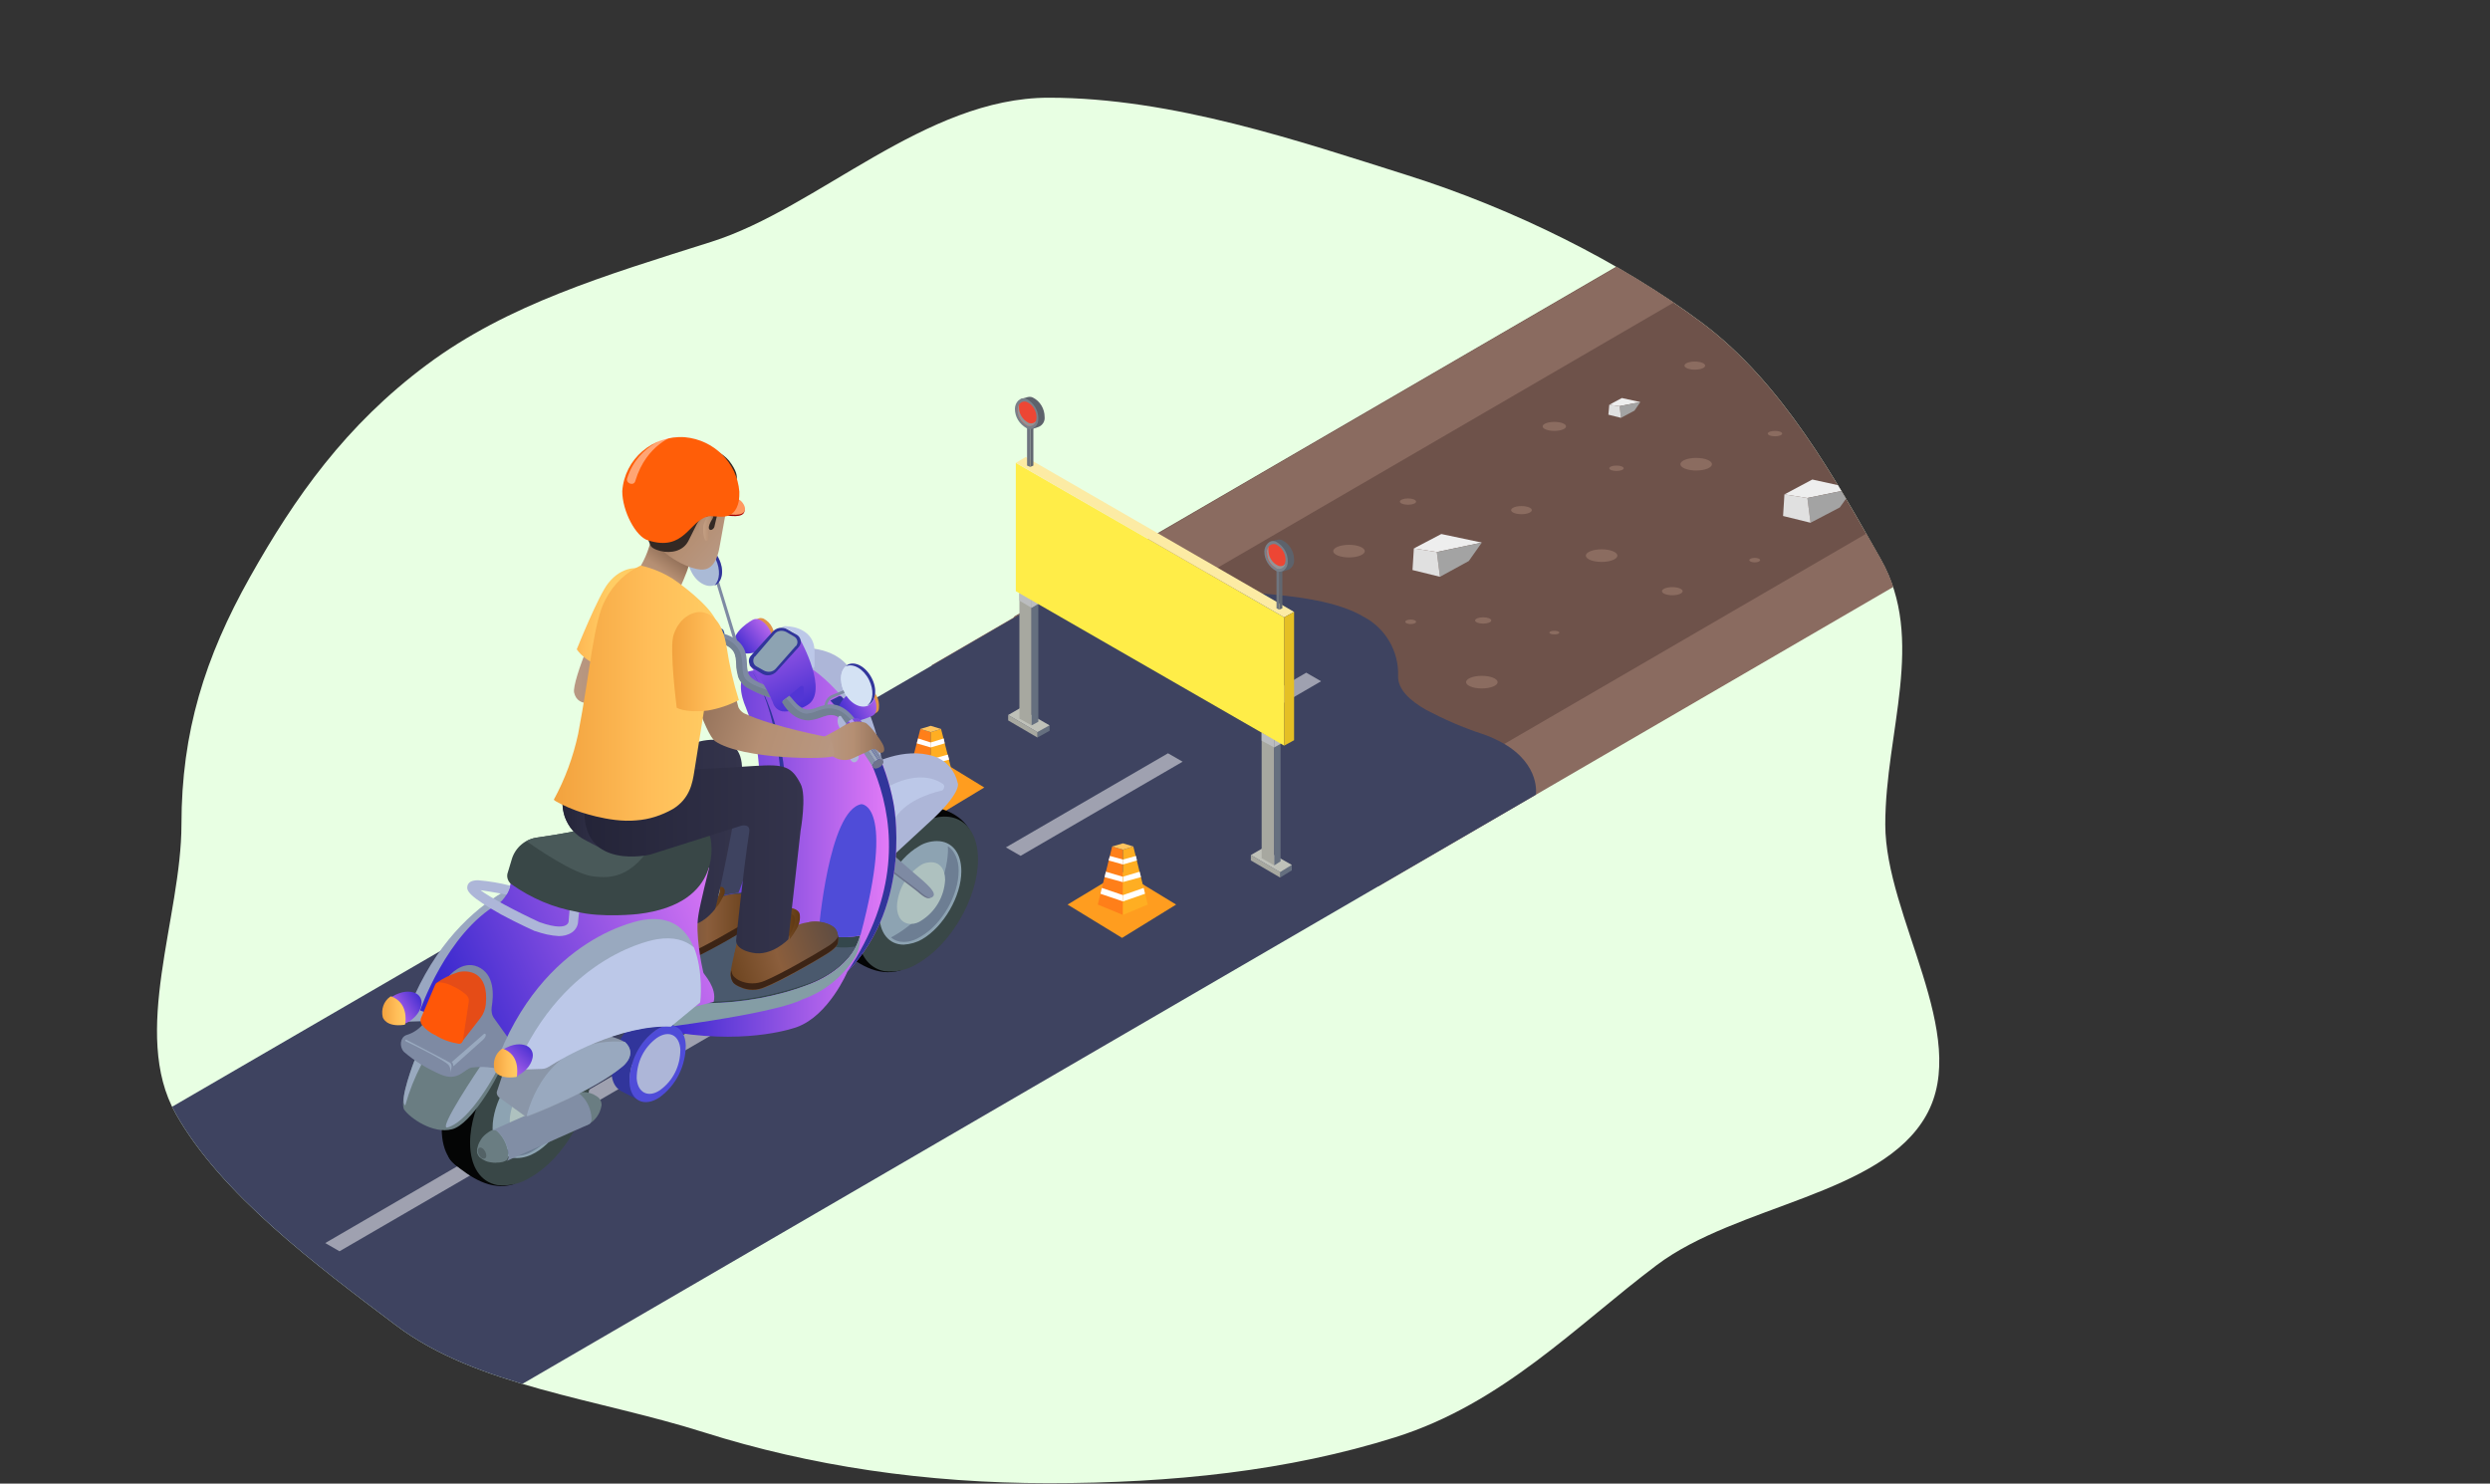 <?xml version="1.0" encoding="utf-8"?>
<!-- Generator: Adobe Illustrator 25.0.0, SVG Export Plug-In . SVG Version: 6.00 Build 0)  -->
<svg version="1.1" id="Layer_1" xmlns="http://www.w3.org/2000/svg" xmlns:xlink="http://www.w3.org/1999/xlink" x="0px" y="0px"
	 viewBox="0 0 553 329.5" style="enable-background:new 0 0 553 329.5;" xml:space="preserve">
<rect x="0" y="0" width="553" height="329.5" fill="#333333" stroke="none"/>
<style type="text/css">
	.st0{fill:#E8FFE3;}
	.st1{clip-path:url(#SVGID_2_);}
	.st2{clip-path:url(#SVGID_4_);}
	.st3{fill:#6E524A;}
	.st4{clip-path:url(#SVGID_6_);}
	.st5{fill:#8A6B60;}
	.st6{clip-path:url(#SVGID_8_);}
	.st7{clip-path:url(#SVGID_10_);}
	.st8{fill:#3E4360;}
	.st9{opacity:0.5;}
	.st10{clip-path:url(#SVGID_12_);}
	.st11{fill:#FFFFFF;}
	.st12{fill:#EEEEEE;}
	.st13{fill:#A3A3A3;}
	.st14{fill:#E0E0E0;}
	.st15{fill:#8B6C60;}
	.st16{fill-rule:evenodd;clip-rule:evenodd;fill:#FF9D1F;}
	.st17{fill-rule:evenodd;clip-rule:evenodd;fill:#FF7F19;}
	.st18{fill-rule:evenodd;clip-rule:evenodd;fill:#FFAE22;}
	.st19{fill-rule:evenodd;clip-rule:evenodd;fill:#FFC45E;}
	.st20{fill-rule:evenodd;clip-rule:evenodd;fill:#FFFFFF;}
	.st21{fill:#A30000;}
	.st22{fill:#FF9861;}
	.st23{fill:url(#_Path_3_1_);}
	.st24{fill:url(#_Path_4_1_);}
	.st25{fill:#ADB6D8;}
	.st26{fill:#040505;}
	.st27{fill:#394747;}
	.st28{fill:#8DA3B2;}
	.st29{fill:#6D7E93;}
	.st30{fill:#AEC1BF;}
	.st31{fill:#6A7289;}
	.st32{fill:#7E8AA3;}
	.st33{fill:#BCC8E8;}
	.st34{fill:url(#_Path_12_1_);}
	.st35{fill:#34474C;}
	.st36{fill:#4A596D;}
	.st37{fill:#849DA5;}
	.st38{fill:#31359B;}
	.st39{fill:#4F4CD8;}
	.st40{fill:#D4E2F4;}
	.st41{fill:#E19546;}
	.st42{fill:url(#_Path_21_1_);}
	.st43{clip-path:url(#SVGID_14_);}
	.st44{fill:#8590A8;}
	.st45{clip-path:url(#SVGID_16_);}
	.st46{fill:#9BA7BA;}
	.st47{fill:#48591B;}
	.st48{clip-path:url(#SVGID_18_);}
	.st49{fill:#4C9FD8;}
	.st50{clip-path:url(#SVGID_20_);}
	.st51{fill:#91B2F9;}
	.st52{fill:#31549B;}
	.st53{fill:#728093;}
	.st54{fill:#AABAD6;}
	.st55{fill:url(#_Path_40_1_);}
	.st56{fill:url(#_Path_41_1_);}
	.st57{fill:#5235D4;}
	.st58{clip-path:url(#SVGID_22_);}
	.st59{fill:#7D4ADE;}
	.st60{clip-path:url(#SVGID_24_);}
	.st61{fill:#B198ED;}
	.st62{clip-path:url(#SVGID_26_);}
	.st63{clip-path:url(#SVGID_28_);}
	.st64{fill:#6F738C;}
	.st65{fill:url(#_Path_61_1_);}
	.st66{fill:url(#_Path_62_1_);}
	.st67{fill:#B5BCBB;}
	.st68{fill:#254B63;}
	.st69{fill:#3C2415;}
	.st70{fill:url(#_Path_66_1_);}
	.st71{fill:url(#_Path_67_1_);}
	.st72{fill:url(#_Path_68_1_);}
	.st73{fill:url(#_Path_69_1_);}
	.st74{fill:url(#_Path_70_1_);}
	.st75{fill:url(#_Path_71_1_);}
	.st76{fill:#6A7D82;}
	.st77{fill:#99A9BF;}
	.st78{fill:#99A7C1;}
	.st79{clip-path:url(#SVGID_30_);}
	.st80{clip-path:url(#SVGID_32_);}
	.st81{fill:#818EA5;}
	.st82{fill:#536266;}
	.st83{clip-path:url(#SVGID_34_);}
	.st84{clip-path:url(#SVGID_36_);}
	.st85{fill:url(#_Path_89_1_);}
	.st86{fill:#8A96A8;}
	.st87{fill:url(#_Path_92_1_);}
	.st88{fill:url(#_Path_93_1_);}
	.st89{fill:url(#_Path_99_1_);}
	.st90{fill:url(#_Path_100_1_);}
	.st91{fill:#E54C17;}
	.st92{fill:#FF5708;}
	.st93{fill:#495959;}
	.st94{fill:url(#_Path_106_1_);}
	.st95{fill:url(#_Path_107_1_);}
	.st96{fill:#332924;}
	.st97{fill:#B69177;}
	.st98{fill:url(#_Path_110_1_);}
	.st99{fill:url(#_Path_111_1_);}
	.st100{fill:url(#_Path_112_1_);}
	.st101{fill:url(#_Path_113_1_);}
	.st102{fill:url(#_Path_114_1_);}
	.st103{fill:url(#_Path_115_1_);}
	.st104{fill:url(#_Path_116_1_);}
	.st105{fill:#FF5E08;}
	.st106{opacity:0.44;}
	.st107{fill:#656F7F;}
	.st108{fill:#A7A8A0;}
	.st109{fill:#BFC1B9;}
	.st110{fill:#BBBDBF;}
	.st111{fill:#FFED48;}
	.st112{fill:#FCEBA4;}
	.st113{fill:#E5C025;}
	.st114{fill:#616770;}
	.st115{fill:#6F757F;}
	.st116{fill:#D3E5F0;}
	.st117{fill:#5D626B;}
	.st118{fill:#798089;}
	.st119{fill:#ED4634;}
	.st120{fill:#929497;}
</style>
<g>
	<g id="Layer_2_1_">
		<g id="Layer_1-2">
			<path class="st0" d="M418.7,183.1c0,20.5,19.1,46.8,9.1,64.6s-42,19.8-59.9,33.3s-34.2,30.7-58,38.2s-49.6,10.2-77,10.2
				s-52.9-3.8-76.6-11.3s-50.4-10.2-68.3-23.7s-39-29.3-49-47.1s1.3-43.7,1.3-64.2s5.2-37.1,15.2-54.9S76.8,94.4,94.8,81
				s39.5-19.8,63.2-27.3s47.4-32,74.9-32s55.8,9.7,79.6,17.2s47.6,19.4,65.5,32.8s29.6,34.7,39.7,52.5S418.7,162.6,418.7,183.1z"/>
			<g>
				<defs>
					<path id="SVGID_1_" d="M418.7,183.1c0,20.5,19.1,46.8,9.1,64.6s-42,19.8-59.9,33.3s-34.2,30.7-58,38.2s-49.6,10.2-77,10.2
						s-52.9-3.8-76.6-11.3s-50.4-10.2-68.3-23.7s-39-29.3-49-47.1s1.3-43.7,1.3-64.2s5.2-37.1,15.2-54.9S76.8,94.4,94.8,81
						s39.5-19.8,63.2-27.3s47.4-32,74.9-32s55.8,9.7,79.6,17.2s47.6,19.4,65.5,32.8s29.6,34.7,39.7,52.5S418.7,162.6,418.7,183.1z"
						/>
				</defs>
				<clipPath id="SVGID_2_">
					<use xlink:href="#SVGID_1_"  style="overflow:visible;"/>
				</clipPath>
				<g class="st1">
					<g>
						<g>
							<defs>
								<polygon id="SVGID_3_" points="225.1,137 460.9,0 553,53.2 317.2,190.2 								"/>
							</defs>
							<clipPath id="SVGID_4_">
								<use xlink:href="#SVGID_3_"  style="overflow:visible;"/>
							</clipPath>
							<g class="st2">
								<polyline class="st3" points="553,53.2 460.9,0 225.1,137 317.2,190.2 553,53.2 								"/>
							</g>
						</g>
					</g>
					<g>
						<g>
							<defs>
								<polygon id="SVGID_5_" points="206.8,147.8 442.6,10.7 455.8,18.3 220,155.4 								"/>
							</defs>
							<clipPath id="SVGID_6_">
								<use xlink:href="#SVGID_5_"  style="overflow:visible;"/>
							</clipPath>
							<g class="st4">
								<polyline class="st5" points="455.8,18.3 442.6,10.7 206.8,147.8 220,155.4 455.8,18.3 								"/>
							</g>
						</g>
					</g>
					<g>
						<g>
							<defs>
								<polygon id="SVGID_7_" points="293,189.1 528.8,52.1 542,59.7 306.2,196.8 								"/>
							</defs>
							<clipPath id="SVGID_8_">
								<use xlink:href="#SVGID_7_"  style="overflow:visible;"/>
							</clipPath>
							<g class="st6">
								<polyline class="st5" points="542,59.7 528.8,52.1 293,189.1 306.2,196.8 542,59.7 								"/>
							</g>
						</g>
					</g>
					<g>
						<g>
							<defs>
								<polygon id="SVGID_9_" points="0,268 264.1,114.6 356.2,167.8 92.2,321.2 								"/>
							</defs>
							<clipPath id="SVGID_10_">
								<use xlink:href="#SVGID_9_"  style="overflow:visible;"/>
							</clipPath>
							<g class="st7">
								<path class="st8" d="M302.9,137c-5.8-3.4-14.5-4.6-24.2-5.3c-15.6-1-23.2-3.7-26.7-5.8c-2.5-1.4-3-2.5-3-2.5L0,268
									l92.2,53.2l248.9-144.7c0,0,1.1-6.6-7.2-11.4c-1.5-0.8-3.1-1.6-4.7-2.1c-4.3-1.4-8.4-3.2-12.4-5.3c-3.7-2.1-6.4-4.6-6.3-7.6
									C310.7,144.8,307.8,139.6,302.9,137"/>
							</g>
						</g>
					</g>
					<g class="st9">
						<g>
							<g>
								<defs>
									<polygon id="SVGID_11_" points="41.4,294 290.1,149.4 293.4,151.3 44.7,295.8 									"/>
								</defs>
								<clipPath id="SVGID_12_">
									<use xlink:href="#SVGID_11_"  style="overflow:visible;"/>
								</clipPath>
								<g class="st10">
									<polyline class="st11" points="293.4,151.3 290.1,149.4 273.8,158.9 277.1,160.8 293.4,151.3 									"/>
									<path class="st11" d="M111.4,257l-3.3-1.9l-36,20.9l3.3,1.9L111.4,257 M161.8,227.7l-3.3-1.9l-36,20.9l3.3,1.9L161.8,227.7
										 M212.2,198.4l-3.3-1.9l-36,20.9l3.3,1.9L212.2,198.4 M262.7,169.2l-3.3-1.9l-36,20.9l3.3,1.9L262.7,169.2"/>
									<polyline class="st11" points="61,286.3 57.7,284.4 41.4,294 44.7,295.8 61,286.3 									"/>
								</g>
							</g>
						</g>
					</g>
					<polygon class="st12" points="396.3,109.8 402.5,106.5 411.6,108.5 401.4,110.6 					"/>
					<polygon class="st13" points="402.1,116.1 408.6,112.7 411.6,108.5 401.4,110.6 					"/>
					<polygon class="st14" points="396,114.6 396.3,109.8 401.4,110.6 402.1,116.1 					"/>
					<polygon class="st12" points="314,121.8 320.1,118.6 329.1,120.5 319.1,122.6 					"/>
					<polygon class="st13" points="319.8,128.1 326.2,124.6 329.1,120.5 319.1,122.6 					"/>
					<polygon class="st14" points="313.7,126.6 314,121.8 319.1,122.6 319.8,128.1 					"/>
					<polygon class="st12" points="357.4,89.9 360.2,88.4 364.3,89.3 359.7,90.2 					"/>
					<polygon class="st13" points="360,92.8 363,91.2 364.3,89.3 359.7,90.2 					"/>
					<polygon class="st14" points="357.2,92.1 357.4,89.9 359.7,90.2 360,92.8 					"/>
					<ellipse class="st15" cx="329.1" cy="151.5" rx="3.5" ry="1.4"/>
					<ellipse class="st15" cx="345.2" cy="140.5" rx="1.1" ry="0.4"/>
					<ellipse class="st15" cx="421.3" cy="102.6" rx="1.1" ry="0.4"/>
					<ellipse class="st15" cx="329.4" cy="137.8" rx="1.8" ry="0.7"/>
					<ellipse class="st15" cx="312.7" cy="111.4" rx="1.8" ry="0.7"/>
					<ellipse class="st15" cx="355.7" cy="123.4" rx="3.5" ry="1.4"/>
					<ellipse class="st15" cx="345.2" cy="94.7" rx="2.6" ry="1"/>
					<ellipse class="st15" cx="359" cy="104" rx="1.6" ry="0.6"/>
					<ellipse class="st15" cx="376.7" cy="103.1" rx="3.5" ry="1.4"/>
					<ellipse class="st15" cx="394.2" cy="96.3" rx="1.6" ry="0.6"/>
					<ellipse class="st15" cx="389.7" cy="124.4" rx="1.2" ry="0.5"/>
					<ellipse class="st15" cx="313.3" cy="138.1" rx="1.2" ry="0.5"/>
					<ellipse class="st15" cx="424.8" cy="92.4" rx="3.5" ry="1.4"/>
					<ellipse class="st15" cx="299.6" cy="122.4" rx="3.5" ry="1.4"/>
					<ellipse class="st15" cx="337.9" cy="113.3" rx="2.3" ry="0.9"/>
					<ellipse class="st15" cx="376.4" cy="81.2" rx="2.3" ry="0.9"/>
					<ellipse class="st15" cx="371.4" cy="131.3" rx="2.3" ry="0.9"/>
					<polygon class="st16" points="249.2,193.6 237.1,200.9 249.2,208.3 261.2,200.9 					"/>
					<polygon class="st17" points="243.8,200.9 247,188 249.4,188.7 249.4,203.2 					"/>
					<polygon class="st18" points="254.9,200.9 251.7,188 249.4,188.7 249.4,203.2 					"/>
					<polygon class="st19" points="247,188 249.4,187.3 251.7,188 249.4,188.7 249.4,188.7 249.4,188.7 					"/>
					<polygon class="st20" points="244.4,198.5 249.4,200.2 249.4,198.8 244.7,197.2 					"/>
					<polygon class="st20" points="254.3,198.5 249.4,200.2 249.4,198.8 254,197.2 					"/>
					<polygon class="st20" points="245.3,194.8 249.3,195.9 249.3,194.7 245.6,193.6 					"/>
					<polygon class="st20" points="246.2,191.1 249.4,192 249.4,190.9 246.5,190.1 					"/>
					<polygon class="st20" points="253.4,194.8 249.4,195.9 249.4,194.7 253.1,193.6 					"/>
					<polygon class="st20" points="252.5,191.1 249.4,192 249.4,190.9 252.3,190.1 					"/>
					<polygon class="st16" points="206.5,167.5 194.4,174.9 206.5,182.2 218.6,174.9 					"/>
					<polygon class="st17" points="201.1,174.8 204.4,161.9 206.7,162.6 206.7,177.1 					"/>
					<polygon class="st18" points="212.3,174.8 209,161.9 206.7,162.6 206.7,177.1 					"/>
					<polygon class="st19" points="204.4,161.9 206.7,161.2 209,161.9 206.7,162.6 206.7,162.6 206.7,162.6 					"/>
					<polygon class="st20" points="201.7,172.4 206.7,174.1 206.7,172.7 202.1,171.1 					"/>
					<polygon class="st20" points="211.7,172.4 206.7,174.1 206.7,172.7 211.3,171.1 					"/>
					<polygon class="st20" points="202.7,168.7 206.7,169.8 206.7,168.6 202.9,167.6 					"/>
					<polygon class="st20" points="203.6,165.1 206.7,166 206.7,164.9 203.9,164 					"/>
					<polygon class="st20" points="210.8,168.7 206.8,169.8 206.8,168.6 210.5,167.6 					"/>
					<polygon class="st20" points="209.8,165.1 206.7,166 206.7,164.9 209.6,164 					"/>
					<g id="_Group_">
						<path id="_Path_" class="st21" d="M150.3,111.2c0,0,12.8,1.3,13.2,0.2c0.4-1.3,4.6,3.7-1.1,3.2S146.7,111.5,150.3,111.2z"/>
						<path id="_Path_2" class="st22" d="M150.9,111.1c0,0,12.3,1.1,12.7,0c0.4-1.3,4.6,3.7-1.1,3.2S145.6,111.1,150.9,111.1z"/>
						
							<linearGradient id="_Path_3_1_" gradientUnits="userSpaceOnUse" x1="127.48" y1="187.452" x2="146.86" y2="187.452" gradientTransform="matrix(1 0 0 -1 0 330)">
							<stop  offset="0" style="stop-color:#B89883"/>
							<stop  offset="0.5" style="stop-color:#B58F73"/>
							<stop  offset="1" style="stop-color:#8F6D56"/>
						</linearGradient>
						<path id="_Path_3" class="st23" d="M144.2,135.6l-9.3,12.2c0,0,2.5-1,3.3-1.4c2.4-1.1,5-2.1,7.5-2.9c0,0,1.9,6,0.8,6.1
							s-17.4,11.4-19,4.2c-0.5-2.5,5.7-17.8,9-21.8c1.6-2,4.9-3.8,7.1-2.5S146,132.5,144.2,135.6z"/>
						
							<linearGradient id="_Path_4_1_" gradientUnits="userSpaceOnUse" x1="122.982" y1="193.299" x2="135.142" y2="192.619" gradientTransform="matrix(1 0 0 -1 0 330)">
							<stop  offset="0" style="stop-color:#F2A23E"/>
							<stop  offset="0.58" style="stop-color:#FFBD58"/>
							<stop  offset="1" style="stop-color:#FFCD64"/>
						</linearGradient>
						<path id="_Path_4" class="st24" d="M143.2,148.7c-2.5,0.4-5,0.4-7.5,0c-5.8-1.3-7.6-4.5-7.6-4.5s4.8-12,7-14.7
							c3-3.8,6.8-3.7,8.3-2.8s3.4,3,1.9,9.4C144.3,140.3,143.6,144.5,143.2,148.7z"/>
						<g id="_Group_2">
							<path id="_Path_5" class="st25" d="M178,143.9c0,0,8.6-0.5,11.4,5.9s8.2,17.2,5.9,25.3s-23.5-21-23.5-21L178,143.9z"/>
						</g>
						<g id="_Group_3">
							<g id="_Group_4">
								<g id="_Group_5">
									<g id="_Group_6">
										<path id="_Compound_Path_" class="st26" d="M197.3,180.1c7.4-4.3,13.4-0.8,13.4,7.7s-6,18.9-13.4,23.1
											c-2.2,1.4-4.8,2-7.4,1.7c-3.6-0.7-6-4-6-9.4C183.9,194.8,189.9,184.4,197.3,180.1z"/>
									</g>
								</g>
							</g>
						</g>
						<g id="_Group_7">
							<g id="_Group_8">
								<g id="_Group_9">
									<g id="_Group_10">
										<g id="_Group_11">
											<path id="_Path_6" class="st26" d="M185.5,208.7c0,0-0.5,0.8,1.4,2.4c3.3,2.7,7.9,6,13.1,4.4c2.7-0.8,15.4-31,15.4-31
												s-1.9-4.8-9.8-5.5s-14.5,8.2-14.5,8.2L185.5,208.7z"/>
										</g>
									</g>
								</g>
								<g id="_Group_12">
									<g id="_Group_13">
										<g id="_Group_14">
											<g id="_Group_15">
												<path id="_Compound_Path_2" class="st27" d="M203.8,183.2c7.4-4.3,13.4-0.8,13.4,7.7s-6,18.9-13.4,23.1
													c-2.2,1.4-4.8,2-7.4,1.7c-3.6-0.7-6-4-6-9.4C190.4,197.9,196.4,187.5,203.8,183.2z"/>
											</g>
										</g>
									</g>
								</g>
								<g id="_Group_16">
									<g id="_Group_17">
										<g id="_Group_18">
											<g id="_Group_19">
												<g id="_Group_20">
													<g id="_Group_21">
														<g id="_Group_22">
															<path id="_Compound_Path_3" class="st28" d="M200.7,209.8c-3.3,0-5.4-2.6-5.4-6.7c0-5.5,3.9-12.3,8.7-15.1
																c1.2-0.8,2.7-1.2,4.1-1.2c3.3,0,5.4,2.6,5.4,6.7c0,5.5-3.9,12.3-8.7,15.1C203.6,209.3,202.2,209.7,200.7,209.8z"/>
														</g>
													</g>
												</g>
											</g>
										</g>
									</g>
									<g id="_Group_23">
										<g id="_Group_24">
											<g id="_Group_25">
												<g id="_Group_26">
													<path id="_Path_7" class="st29" d="M197.9,208.2c0.8,0.7,1.8,1,2.8,1c1.4,0,2.7-0.5,3.8-1.2c4.7-2.7,8.4-9.2,8.4-14.6
														c0-2.5-0.9-4.4-2.3-5.4h-0.1C210.6,188.1,211.3,200.9,197.9,208.2z"/>
												</g>
											</g>
										</g>
									</g>
									<g id="_Group_27">
										<g id="_Group_28">
											<g id="_Group_29">
												<g id="_Group_30">
													<g id="_Group_31">
														<path id="_Compound_Path_4" class="st30" d="M202.3,205.2c-1.9,0-3.1-1.5-3.1-3.9c0.2-3.7,2.1-7,5.2-9.1
															c0.7-0.5,1.6-0.7,2.4-0.7c1.9,0,3.1,1.5,3.1,3.9c-0.2,3.7-2.1,7-5.2,9C204,204.9,203.2,205.2,202.3,205.2z"/>
													</g>
												</g>
											</g>
										</g>
									</g>
								</g>
							</g>
							<g id="_Group_32">
								<g id="_Group_33">
									<g id="_Group_34">
										<path id="_Path_8" class="st31" d="M191.7,188.8l11.8,9c1.1,0.9,2.6,2.4,3.4,1.3s-3.2-4.1-4.3-5.1l-9.9-8.6
											C192.3,186.6,191.9,187.7,191.7,188.8z"/>
									</g>
								</g>
								<g id="_Group_35">
									<g id="_Group_36">
										<path id="_Path_9" class="st32" d="M192.1,188.7l11.8,9c1.1,0.9,2.6,2.4,3.4,1.3s-3.2-4.1-4.3-5.1l-9.9-8.6
											C192.7,186.5,192.3,187.6,192.1,188.7z"/>
									</g>
								</g>
							</g>
						</g>
						<g id="_Group_37">
							<g id="_Group_38">
								<path id="_Path_10" class="st25" d="M193.3,169.9c0,0,7.3-4.2,14.2-1.9c2.7,0.9,4.6,3.2,5.2,5.9c0,0,1,1.7-5.1,7.6
									l-10.4,9.6L193.3,169.9z"/>
							</g>
							<g id="_Group_39">
								<path id="_Path_11" class="st33" d="M196.8,175c0,0,7.1-4.6,12.6-0.9c0.4,0.3,0.4,0.8,0.1,1.2c-0.1,0.2-0.3,0.3-0.5,0.3
									c-2.8,0.7-8.2,2.4-10.6,6.7S196.8,175,196.8,175z"/>
							</g>
						</g>
						<g id="_Group_40">
							<g id="_Group_41">
								
									<linearGradient id="_Path_12_1_" gradientUnits="userSpaceOnUse" x1="149.083" y1="141.056" x2="199.023" y2="141.056" gradientTransform="matrix(1 0 0 -1 0 330)">
									<stop  offset="0" style="stop-color:#3929CE"/>
									<stop  offset="1" style="stop-color:#E77DF8"/>
								</linearGradient>
								<path id="_Path_12" class="st34" d="M164,198.3c0,0,9.4-21.9,1.6-41.3c0,0-2.8-6.1,0.7-7.9c0,0,10.1-2.2,13.1-1
									s15.8,12.5,19,30.1c0,0,4.6,22.3-10.2,37.6c0,0-4.1,9.7-11.2,12.3c0,0-10,3.8-26.3,1.3c-1-0.2-1.6-1-1.6-2l2.2-25.1
									C155.2,200.2,159.6,198.8,164,198.3z"/>
							</g>
							<g id="_Group_42">
								<g id="_Group_43">
									<path id="_Path_13" class="st35" d="M191,207.8c-3.1,0.6-6.3,0.4-9.2-0.7c0,0-10.7,2.1-9.6-4.2c0,0-3.8-2.1-0.8-5.2
										c0,0-13.2,0.2-20.1,4.6l-1.9,25.4c0.8-2,2.4-3.6,4.4-4.4c1.1-0.4,2.2-0.6,3.4-0.5c7.6-0.1,15.2-1.4,22.3-4.1
										C179.5,218.6,189,215.6,191,207.8z"/>
								</g>
								<g id="_Group_44">
									<path id="_Path_14" class="st36" d="M153.8,223.2c-2,0.9-3.5,2.5-4.4,4.4l1.7-23.1c5.9-3.7,19-4.9,19.1-4.7
										c-0.1,0.4-0.1,1.3-0.1,1.5c-1,2.3,1.7,3.8,1.7,3.8c-1.1,6.4,9.7,4.2,9.7,4.2c2.7,1.1,5.7,1.4,8.6,0.9
										c-3.1,5.9-10.5,8.2-10.5,8.2c-7.2,2.6-14.7,4-22.3,4.1C156,222.6,154.8,222.8,153.8,223.2z"/>
								</g>
								<g id="_Group_45">
									<path id="_Path_15" class="st37" d="M149.4,227.7c0.8-2,2.4-3.6,4.4-4.4c1.1-0.4,2.2-0.6,3.4-0.5
										c7.6-0.1,15.2-1.4,22.3-4.1c0,0,9.5-3,11.5-10.9l0,0c0.1,1.7-0.3,3.3-1.1,4.8c-2.8,4.4-6.9,7.7-11.8,9.4
										c0,0-3.6,2.5-28.5,5.9C149.2,227.9,149.4,227.7,149.4,227.7z"/>
								</g>
							</g>
							<g id="_Group_46">
								<path id="_Path_16" class="st38" d="M172.1,202.8c0,0,8.4-31.6-4.9-53.4C167.2,149.3,177.8,163.9,172.1,202.8z"/>
							</g>
							<g id="_Group_47">
								<path id="_Path_17" class="st39" d="M181.8,207c0,0,2.2-27.1,9.5-28.4c0,0,7.6-0.2-0.2,29.1C191,207.8,186,209,181.8,207z"
									/>
							</g>
							<g id="_Group_48">
								<path id="_Path_18" class="st38" d="M184.4,155.6l2-1l0.5,0.1c5.8,6.7,9.8,14.8,11.5,23.5c0,0,4.6,22.3-10.2,37.6
									C211,181.9,184.4,155.6,184.4,155.6z"/>
							</g>
						</g>
						<g id="_Group_49">
							<path id="_Path_19" class="st40" d="M187.5,153.7c1.2,2.5,3.6,3.8,5.3,3s2-3.5,0.8-6s-3.6-3.8-5.3-3S186.3,151.2,187.5,153.7
								z"/>
						</g>
						<g id="_Group_50">
							<g id="_Group_51">
								<g id="_Group_52">
									<path id="_Path_20" class="st41" d="M164.6,143.1c1.2,2.3,5,0.9,6.6,0.1c0.5-0.2,0.8-0.6,0.8-1.1c0.2-1.9-0.7-3.8-2.4-4.7
										c-0.5-0.2-1-0.2-1.4,0.1C166.7,138.4,163.4,140.8,164.6,143.1z"/>
								</g>
								<g id="_Group_53">
									
										<linearGradient id="_Path_21_1_" gradientUnits="userSpaceOnUse" x1="163.954" y1="185.375" x2="173.334" y2="192.815" gradientTransform="matrix(1 0 0 -1 0 330)">
										<stop  offset="0" style="stop-color:#3929CE"/>
										<stop  offset="1" style="stop-color:#E77DF8"/>
									</linearGradient>
									<path id="_Path_21" class="st42" d="M163.3,143.8c1.3,2.5,5.4,0.9,7.2,0.1c0.5-0.2,0.8-0.7,0.9-1.2
										c0.3-2.1-0.8-4.1-2.7-5.1c-0.5-0.2-1.1-0.2-1.6,0.1C165.5,138.6,162,141.2,163.3,143.8z"/>
								</g>
							</g>
							<g id="_Group_54">
								<path id="_Path_22" class="st25" d="M160.2,142.8c-0.6,1.1-1.8,1.6-3,1.2c-1.6-0.5-5.9-2-8.1-0.6c0,0-0.7,1-1.5,0.6
									c0,0-1.4-1.2,1.8-1.7c1.8-0.2,3.6-0.2,5.4,0c0.5,0,1-0.2,1.4-0.5c0.8-0.6,0.5-1,1.2-1.3S160.9,141.8,160.2,142.8z"/>
							</g>
							<g id="_Group_55">
								<g id="_Group_56">
									<g id="_Clip_Group_">
										<g>
											<defs>
												<path id="SVGID_13_" d="M158.7,140l-7.5-1.5c-0.3,0-0.5,0.1-0.6,0.3l7.5,1.5C158.2,140.1,158.5,140,158.7,140z"/>
											</defs>
											<clipPath id="SVGID_14_">
												<use xlink:href="#SVGID_13_"  style="overflow:visible;"/>
											</clipPath>
											<g class="st43">
												<g id="_Group_57">
													<g id="_Group_58">
														<path id="_Path_23" class="st44" d="M158.7,140l-7.5-1.5c-0.3,0-0.5,0.1-0.6,0.3l7.5,1.5
															C158.2,140.1,158.5,140,158.7,140L158.7,140z"/>
													</g>
												</g>
											</g>
										</g>
									</g>
									<g id="_Clip_Group_2">
										<g>
											<defs>
												<path id="SVGID_15_" d="M150.7,141.3l7.5,1.5c-0.2-0.1-0.4-0.3-0.5-0.5c-0.2-0.7,0-1.4,0.4-1.9l-7.5-1.5
													c-0.4,0.5-0.6,1.3-0.4,1.9C150.2,141,150.4,141.2,150.7,141.3z"/>
											</defs>
											<clipPath id="SVGID_16_">
												<use xlink:href="#SVGID_15_"  style="overflow:visible;"/>
											</clipPath>
											<g class="st45">
												<g id="_Group_59">
													<g id="_Group_60">
														<path id="_Path_24" class="st44" d="M158.1,140.3l-7.5-1.5c-0.1,0.1-0.2,0.3-0.3,0.5l7.5,1.5
															C157.8,140.6,157.9,140.5,158.1,140.3L158.1,140.3z"/>
													</g>
													<g id="_Group_61">
														<path id="_Path_25" class="st46" d="M157.8,140.8l-7.5-1.5c-0.1,0.2-0.1,0.5-0.2,0.7l7.5,1.5
															C157.6,141.3,157.7,141,157.8,140.8z"/>
													</g>
													<g id="_Group_62">
														<path id="_Path_26" class="st44" d="M157.6,141.5l-7.5-1.5c0,0.3,0,0.5,0.1,0.8c0.1,0.2,0.2,0.4,0.5,0.5l7.5,1.5
															c-0.2-0.1-0.4-0.3-0.5-0.5C157.6,142,157.6,141.7,157.6,141.5L157.6,141.5z"/>
													</g>
												</g>
											</g>
										</g>
									</g>
									<g id="_Group_63">
										<g id="_Group_64">
											<path id="_Path_27" class="st47" d="M158.1,140.3c-0.4,0.5-0.6,1.3-0.4,1.9c0,0.3,0.3,0.6,0.7,0.5c0.2,0,0.4-0.1,0.4-0.3
												c0.4-0.5,0.6-1.3,0.4-1.9C159,140,158.5,139.9,158.1,140.3z"/>
										</g>
									</g>
								</g>
							</g>
							<g id="_Group_65">
								<g id="_Group_66">
									<g id="_Clip_Group_3">
										<g>
											<defs>
												<path id="SVGID_17_" d="M160.1,139.6l-2.4-0.4c-0.4,0-0.7,0.1-0.9,0.4l2.4,0.4C159.4,139.7,159.8,139.6,160.1,139.6z"/>
											</defs>
											<clipPath id="SVGID_18_">
												<use xlink:href="#SVGID_17_"  style="overflow:visible;"/>
											</clipPath>
											<g class="st48">
												<g id="_Group_67">
													<g id="_Group_68">
														<path id="_Path_28" class="st49" d="M160.1,139.6l-2.4-0.4c-0.4,0-0.7,0.1-0.9,0.4l2.4,0.4
															C159.4,139.7,159.8,139.6,160.1,139.6L160.1,139.6z"/>
													</g>
												</g>
											</g>
										</g>
									</g>
									<g id="_Clip_Group_4">
										<g>
											<defs>
												<path id="SVGID_19_" d="M157,143.1l2.4,0.4c-0.3-0.1-0.6-0.4-0.7-0.7c-0.3-1-0.1-2,0.5-2.8l-2.4-0.4
													c-0.6,0.8-0.8,1.8-0.5,2.8C156.4,142.7,156.7,143,157,143.1z"/>
											</defs>
											<clipPath id="SVGID_20_">
												<use xlink:href="#SVGID_19_"  style="overflow:visible;"/>
											</clipPath>
											<g class="st50">
												<g id="_Group_69">
													<g id="_Group_70">
														<path id="_Path_29" class="st49" d="M159.2,140l-2.4-0.4c-0.2,0.2-0.3,0.4-0.4,0.7l2.4,0.4
															C158.9,140.4,159.1,140.2,159.2,140L159.2,140z"/>
													</g>
													<g id="_Group_71">
														<path id="_Path_30" class="st51" d="M158.8,140.7l-2.4-0.4c-0.1,0.3-0.2,0.7-0.2,1l2.4,0.4
															C158.6,141.4,158.7,141,158.8,140.7z"/>
													</g>
													<g id="_Group_72">
														<path id="_Path_31" class="st49" d="M158.6,141.7l-2.4-0.4c0,0.4,0,0.7,0.1,1.1c0.1,0.3,0.3,0.6,0.7,0.7l2.4,0.4
															c-0.3-0.1-0.6-0.4-0.7-0.7C158.6,142.5,158.5,142.1,158.6,141.7L158.6,141.7z"/>
													</g>
												</g>
											</g>
										</g>
									</g>
									<g id="_Group_73">
										<g id="_Group_74">
											<path id="_Path_32" class="st52" d="M159.2,140c-0.6,0.8-0.8,1.8-0.5,2.8c0.3,0.9,1,1,1.6,0.3c0.6-0.8,0.8-1.8,0.5-2.8
												c-0.1-0.5-0.5-0.8-1-0.7C159.6,139.6,159.4,139.8,159.2,140z"/>
										</g>
									</g>
								</g>
							</g>
							<g id="_Group_75">
								<g id="_Group_76">
									<path id="_Path_33" class="st32" d="M165.8,152.6c-0.8-0.6-1.5-1.4-1.8-2.4c-0.2-0.8-0.4-1.7-0.4-2.6
										c-0.1-2.1-0.2-3.8-3.6-4.8c-0.6-0.2-0.9-0.7-0.8-1.3c0.1-0.5,0.6-0.9,1.2-0.8c0.1,0,0.1,0,0.2,0c5,1.5,5.2,4.5,5.3,6.8
										c0,0.7,0.1,1.3,0.3,2c0.5,1.7,3.9,2.7,5,3.1c0.6,0.1,1,0.7,0.9,1.4c-0.1,0.5-0.6,0.9-1.1,0.9c0,0,0,0-0.1,0
										C169.1,154.3,167.4,153.5,165.8,152.6z"/>
								</g>
							</g>
							<g id="_Group_77">
								<path id="_Path_34" class="st53" d="M159.2,141.5c0-0.1,0-0.1,0.1-0.2c0.1,0,0.3,0,0.4,0c5,1.5,5.1,4.5,5.2,6.8
									c0,0.7,0.1,1.3,0.3,2c0.5,1.7,3.9,2.7,5,3.1c0.6,0.2,1,0.7,0.9,1.3c0,0.1,0,0.2-0.1,0.3c-0.1,0-0.2,0-0.3,0
									c-1.7-0.5-3.4-1.3-5-2.2c-0.8-0.6-1.5-1.4-1.8-2.4c-0.2-0.8-0.4-1.7-0.4-2.6c-0.1-2.1-0.2-3.8-3.6-4.8
									C159.5,142.7,159.1,142.1,159.2,141.5z"/>
							</g>
							<g id="_Group_78">
								<path id="_Path_35" class="st32" d="M157.9,124.5c0.2,0,0.3,0,0.4,0.2l5.4,17.6c0.1,0.2,0,0.4-0.2,0.6
									c-0.1,0.1-0.2,0.1-0.3,0c0,0,0-0.1-0.1-0.1l-5.4-17.9C157.6,124.7,157.7,124.6,157.9,124.5
									C157.9,124.5,157.9,124.5,157.9,124.5z"/>
							</g>
							<g id="_Group_79">
								<g id="_Group_80">
									<path id="_Path_36" class="st54" d="M153.5,126.9c1.2,2.5,3.6,3.8,5.3,3s2-3.5,0.8-6s-3.6-3.8-5.3-3
										S152.2,124.4,153.5,126.9z"/>
								</g>
								<g id="_Group_81">
									<path id="_Path_37" class="st38" d="M159,124.3c-1.2-2.4-3.5-3.8-5.2-3c0.2-0.1,0.3-0.3,0.5-0.3c1.7-0.8,4,0.5,5.3,3
										s0.9,5.2-0.8,6h-0.1C159.9,128.8,160,126.5,159,124.3z"/>
								</g>
							</g>
						</g>
						<g id="_Group_82">
							<path id="_Path_38" class="st33" d="M173.6,139.3c0.4-0.2,0.8-0.3,1.2-0.2c1.4,0,6,0.8,6.1,5.4v3.4c0,0.3-0.2,0.5-0.5,0.5
								H178c-0.3,0-0.5-0.2-0.5-0.5c0,0,0,0,0,0v-6.1c0-0.2-0.1-0.3-0.2-0.4C176.3,140.3,175,139.7,173.6,139.3z"/>
						</g>
						<g id="_Group_83">
							<g id="_Group_84">
								<path id="_Path_39" class="st41" d="M187.8,158.3c1.2,2.3,5,0.9,6.6,0.1c0.5-0.2,0.8-0.6,0.8-1.1c0.2-1.9-0.7-3.8-2.4-4.7
									c-0.5-0.2-1-0.2-1.4,0.1C189.8,153.6,186.6,155.9,187.8,158.3z"/>
							</g>
							<g id="_Group_85">
								
									<linearGradient id="_Path_40_1_" gradientUnits="userSpaceOnUse" x1="186.23" y1="171.081" x2="198.21" y2="177.231" gradientTransform="matrix(1 0 0 -1 0 330)">
									<stop  offset="0" style="stop-color:#3929CE"/>
									<stop  offset="1" style="stop-color:#E77DF8"/>
								</linearGradient>
								<path id="_Path_40" class="st55" d="M186.5,158.9c1.3,2.5,5.4,0.9,7.2,0.1c0.5-0.2,0.8-0.7,0.9-1.2c0.3-2.1-0.8-4.1-2.7-5.1
									c-0.5-0.2-1.1-0.2-1.6,0.1C188.7,153.8,185.1,156.4,186.5,158.9z"/>
							</g>
						</g>
						<g id="_Group_86">
							<g id="_Group_87">
								
									<linearGradient id="_Path_41_1_" gradientUnits="userSpaceOnUse" x1="179.137" y1="170.249" x2="165.227" y2="200.008" gradientTransform="matrix(1 0 0 -1 0 330)">
									<stop  offset="0" style="stop-color:#3929CE"/>
									<stop  offset="1" style="stop-color:#E77DF8"/>
								</linearGradient>
								<path id="_Path_41" class="st56" d="M166.4,147.7c2.2,2.4,3.9,5.2,5.2,8.2c0.3,1.1,1.1,1.9,2.2,2.1c1.9,0.1,3.9-0.4,5.5-1.4
									c4.9-2.9-1.5-14.4-1.5-14.4L166.4,147.7z"/>
							</g>
							<g id="_Group_88">
								<path id="_Path_42" class="st57" d="M177.8,152.4c0.2-0.1,0.5-0.1,0.6,0.1c0.1,0.1,0.1,0.2,0.1,0.2v1.8c0,0.5-0.3,1-0.8,1.3
									l-3.5,1.7c-0.3,0.1-0.6,0-0.8-0.3c0-0.1-0.1-0.1-0.1-0.2c-0.1-0.5,0.1-1.1,0.6-1.4L177.8,152.4z"/>
							</g>
							<g id="_Group_89">
								<path id="_Path_43" class="st38" d="M171.6,140.3c0.8-0.9,2.2-1.2,3.3-0.5l2.1,1.2c0.8,0.5,1.1,1.6,0.6,2.4
									c-0.1,0.1-0.1,0.2-0.2,0.3l-4.9,5.4c-0.8,0.9-2.2,1.2-3.3,0.5l-2-1.2c-0.8-0.5-1.1-1.6-0.7-2.4c0.1-0.1,0.1-0.2,0.2-0.3
									L171.6,140.3z"/>
							</g>
							<g id="_Group_90">
								<path id="_Path_44" class="st28" d="M172,140.8c0.7-0.8,1.8-0.9,2.7-0.4l1.7,1c0.7,0.4,0.9,1.3,0.5,1.9
									c0,0.1-0.1,0.2-0.2,0.2l-4.4,5c-0.7,0.8-1.8,0.9-2.7,0.4L168,148c-0.7-0.4-0.9-1.3-0.5-2c0-0.1,0.1-0.2,0.2-0.2L172,140.8z"
									/>
							</g>
						</g>
						<g id="_Group_91">
							<g id="_Group_92">
								<g id="_Group_93">
									<path id="_Path_45" class="st32" d="M176.7,159c0.8,0.6,1.8,0.8,2.9,0.8c0.9-0.1,1.7-0.3,2.6-0.6c2.2-0.7,3.9-1.3,6.4,2.4
										l1.8-1.2c-3.5-5.1-6.6-4.1-8.9-3.3c-0.6,0.3-1.3,0.4-1.9,0.5c-1.3,0.1-2.6-1.1-3.4-2.1c-0.3-0.4-0.6-0.7-0.9-1
										c-0.3,0.2-0.5,0.4-0.8,0.6c-0.4,0.3-0.8,0.6-0.7,0.7c0.2,0.3,0.3,0.5,0.5,0.8C174.9,157.6,175.8,158.4,176.7,159z"/>
								</g>
							</g>
							<g id="_Group_94">
								<path id="_Path_46" class="st53" d="M179.2,158.5c0.7-0.1,1.4-0.2,2-0.5c2.2-0.8,5.2-1.8,8.6,2.9l-1.2,0.9
									c-2.6-3.8-4.3-3.2-6.4-2.4c-0.8,0.3-1.7,0.5-2.6,0.6c-1,0-2-0.3-2.9-0.8c-1-0.6-1.8-1.4-2.5-2.4l-0.3-0.5
									c-0.1-0.2-0.3-0.3-0.2-0.4c0.3-0.3,0.9-0.8,0.9-0.8c0.4,0.4,0.9,0.9,1.2,1.3C176.6,157.4,177.9,158.5,179.2,158.5z"/>
							</g>
							<g id="_Group_95">
								<path id="_Path_47" class="st25" d="M188.2,161.1c0.1,0.2,0.1,0.4,0,0.6c-0.3,0.8,0.7,2.2,0.7,2.2c2.5,3.5,1.7,4.7,1.7,4.7
									c-0.8,1.4-1.6,0.3-1.6,0.3c-0.3-0.4-0.2-0.9,0.2-1.2c0.1-0.1,0.2-0.1,0.3-0.2c0.9-1.1-2.4-4.9-2.4-4.9
									c-1.5-1.9-1.1-3-0.8-3.5c0.1-0.1,0.3-0.1,0.4-0.1c0,0,0,0,0.1,0.1L188.2,161.1z"/>
							</g>
							<g id="_Group_96">
								<g id="_Group_97">
									<g id="_Clip_Group_5">
										<g>
											<defs>
												<path id="SVGID_21_" d="M192.4,161.9l-1.3-2c-0.2-0.3-0.6-0.4-1-0.4l1.3,2C191.8,161.4,192.1,161.6,192.4,161.9z"/>
											</defs>
											<clipPath id="SVGID_22_">
												<use xlink:href="#SVGID_21_"  style="overflow:visible;"/>
											</clipPath>
											<g class="st58">
												<g id="_Group_98">
													<g id="_Group_99">
														<path id="_Path_48" class="st59" d="M192.4,161.9l-1.3-2c-0.2-0.3-0.6-0.4-1-0.4l1.3,2
															C191.7,161.4,192.1,161.6,192.4,161.9L192.4,161.9z"/>
													</g>
												</g>
											</g>
										</g>
									</g>
									<g id="_Clip_Group_6">
										<g>
											<defs>
												<path id="SVGID_23_" d="M187.7,162l1.3,2c-0.2-0.3-0.1-0.7,0.1-1c0.5-0.9,1.4-1.4,2.4-1.6l-1.3-2
													c-1,0.1-1.9,0.7-2.4,1.6C187.5,161.3,187.5,161.7,187.7,162z"/>
											</defs>
											<clipPath id="SVGID_24_">
												<use xlink:href="#SVGID_23_"  style="overflow:visible;"/>
											</clipPath>
											<g class="st60">
												<g id="_Group_100">
													<g id="_Group_101">
														<path id="_Path_49" class="st59" d="M191.4,161.5l-1.3-2c-0.3,0-0.5,0.1-0.8,0.2l1.3,2
															C190.9,161.6,191.2,161.5,191.4,161.5z"/>
													</g>
													<g id="_Group_102">
														<path id="_Path_50" class="st61" d="M190.6,161.7l-1.3-2c-0.3,0.1-0.6,0.3-0.9,0.5l1.3,2
															C190,162,190.3,161.8,190.6,161.7z"/>
													</g>
													<g id="_Group_103">
														<path id="_Path_51" class="st59" d="M189.8,162.2l-1.3-2c-0.3,0.2-0.5,0.5-0.7,0.8c-0.2,0.3-0.2,0.7,0,1l1.3,2
															c-0.2-0.3-0.1-0.7,0.1-1C189.3,162.7,189.5,162.4,189.8,162.2L189.8,162.2z"/>
													</g>
												</g>
											</g>
										</g>
									</g>
									<g id="_Group_104">
										<g id="_Group_105">
											<path id="_Path_52" class="st52" d="M191.4,161.5c-1,0.1-1.9,0.7-2.4,1.6c-0.4,0.8,0,1.4,0.9,1.4c1-0.1,1.9-0.7,2.4-1.6
												C192.8,162.1,192.3,161.4,191.4,161.5z"/>
										</g>
									</g>
								</g>
							</g>
							<g id="_Group_106">
								<g id="_Group_107">
									<g id="_Clip_Group_7">
										<g>
											<defs>
												<path id="SVGID_25_" d="M196.2,168.9l-4.2-6.4c-0.2-0.2-0.4-0.3-0.7-0.3l4.2,6.4C195.8,168.6,196,168.7,196.2,168.9z"/>
											</defs>
											<clipPath id="SVGID_26_">
												<use xlink:href="#SVGID_25_"  style="overflow:visible;"/>
											</clipPath>
											<g class="st62">
												<g id="_Group_108">
													<g id="_Group_109">
														<path id="_Path_53" class="st44" d="M196.2,168.9l-4.2-6.4c-0.2-0.2-0.4-0.3-0.7-0.3l4.2,6.4
															C195.8,168.6,196,168.7,196.2,168.9L196.2,168.9z"/>
													</g>
												</g>
											</g>
										</g>
									</g>
									<g id="_Clip_Group_8">
										<g>
											<defs>
												<path id="SVGID_27_" d="M189.7,164l4.2,6.4c-0.1-0.2-0.1-0.5,0-0.7c0.3-0.6,1-1,1.6-1.1l-4.2-6.4
													c-0.7,0.1-1.3,0.5-1.6,1.1C189.5,163.5,189.5,163.8,189.7,164z"/>
											</defs>
											<clipPath id="SVGID_28_">
												<use xlink:href="#SVGID_27_"  style="overflow:visible;"/>
											</clipPath>
											<g class="st63">
												<g id="_Group_110">
													<g id="_Group_111">
														<path id="_Path_54" class="st44" d="M195.5,168.6l-4.2-6.4c-0.2,0-0.4,0.1-0.5,0.1l4.2,6.4
															C195.1,168.7,195.3,168.7,195.5,168.6L195.5,168.6z"/>
													</g>
													<g id="_Group_112">
														<path id="_Path_55" class="st46" d="M195,168.8l-4.2-6.4c-0.2,0.1-0.4,0.2-0.6,0.4l4.2,6.4
															C194.6,169,194.8,168.9,195,168.8z"/>
													</g>
													<g id="_Group_113">
														<path id="_Path_56" class="st44" d="M194.4,169.1l-4.2-6.4c-0.2,0.2-0.4,0.4-0.5,0.6c-0.1,0.2-0.1,0.5,0,0.7l4.2,6.4
															c-0.1-0.2-0.1-0.5,0-0.7C194,169.5,194.1,169.3,194.4,169.1L194.4,169.1z"/>
													</g>
												</g>
											</g>
										</g>
									</g>
									<g id="_Group_114">
										<g id="_Group_115">
											<path id="_Path_57" class="st64" d="M195.5,168.6c-0.7,0.1-1.3,0.5-1.6,1.1c-0.3,0.6,0,1,0.6,1c0.7-0.1,1.3-0.5,1.6-1.1
												C196.4,169.1,196.1,168.6,195.5,168.6z"/>
										</g>
									</g>
								</g>
							</g>
							<g id="_Group_116">
								<g id="_Group_117">
									<g id="_Group_118">
										<path id="_Path_58" class="st32" d="M183.1,156.9c0,0.2,0.1,0.3,0.3,0.3c0,0,0,0,0,0c0.2,0,0.3-0.1,0.3-0.3
											c0-0.9,0.6-1.7,1.4-2l3.2-1.3c0.2-0.1,0.2-0.2,0.2-0.4c0,0,0,0,0,0c-0.1-0.2-0.2-0.2-0.4-0.2c0,0,0,0,0,0l-3.2,1.3
											C183.8,154.7,183.1,155.8,183.1,156.9z"/>
									</g>
								</g>
								<g id="_Group_119">
									<g id="_Group_120">
										<path id="_Path_59" class="st40" d="M187.5,153.7c1.2,2.5,3.6,3.8,5.3,3s2-3.5,0.8-6s-3.6-3.8-5.3-3
											S186.3,151.2,187.5,153.7z"/>
									</g>
									<g id="_Group_121">
										<path id="_Path_60" class="st38" d="M193,151c-1.2-2.4-3.5-3.8-5.2-3c0.2-0.1,0.3-0.3,0.5-0.4c1.7-0.8,4,0.5,5.3,3
											s0.9,5.2-0.8,6h-0.1C194,155.6,194.1,153.2,193,151z"/>
									</g>
								</g>
							</g>
						</g>
						<g id="_Group_122">
							
								<linearGradient id="_Path_61_1_" gradientUnits="userSpaceOnUse" x1="145.18" y1="123.732" x2="169.081" y2="123.732" gradientTransform="matrix(1 0 0 -1 0 330)">
								<stop  offset="0" style="stop-color:#594A42"/>
								<stop  offset="0.5" style="stop-color:#8B5E3C"/>
								<stop  offset="1" style="stop-color:#603913"/>
							</linearGradient>
							<path id="_Path_61" class="st65" d="M147,202.5c-0.2,0.4-0.5,2-0.7,2.5c-0.5,1.6-1,4.5-1,4.5c-0.2,0.9,0,1.9,0.6,2.7
								c0.4,0.4,0.9,0.7,1.4,0.9c1.7,0.9,3.8,0.9,5.6,0.1c3.4-1.3,10.9-5.6,13.6-7.4c2.1-1.3,2.5-2.2,2.5-2.2s0.7-2.6-0.8-3.9
								c-2.7-2.1-8.2-1-9.1,0.3c-1.3,1.9-5,4.5-5.8,4.4c-1.5-0.1,0.1-0.8-1-1.7S147.6,200.9,147,202.5z"/>
							
								<linearGradient id="_Path_62_1_" gradientUnits="userSpaceOnUse" x1="146.65" y1="128.752" x2="160.9" y2="128.752" gradientTransform="matrix(1 0 0 -1 0 330)">
								<stop  offset="0" style="stop-color:#594A42"/>
								<stop  offset="0.5" style="stop-color:#8B5E3C"/>
								<stop  offset="1" style="stop-color:#603913"/>
							</linearGradient>
							<path id="_Path_62" class="st66" d="M154.6,197.2c1-0.2,5.6-0.5,6-0.1c1,0.9-0.2,2.3-0.8,3.5s-5,4.7-5,4.7
								c-1.4,0.3-2.9,0.4-4.4,0.5c-6.8-0.7-2.2-4-2.2-4S149.4,198.5,154.6,197.2z"/>
							<path id="_Path_63" class="st67" d="M153.5,197.1c1-0.2,5.8-0.7,6.1-0.2c0.8,1.2-0.6,3-1.2,4.2s-4.6,5-4.6,5s-0.2-2-1.2-2.1
								c-6.8-0.7-5.6-1.4-5.6-1.4C148.1,199.8,150.6,197.8,153.5,197.1z"/>
							<path id="_Path_64" class="st68" d="M154.1,211.6l-2.6-3.6c-0.7-1-3.4-2.5-4.5-2.4c-0.4,0-0.7,0.2-1,0.4
								c-0.4,1.6-0.8,3.6-0.8,3.6c-0.2,0.9,0,1.9,0.6,2.7c0.1,0.1,0.2,0.2,0.3,0.2c1.1,0.4,2.3,0.6,3.5,0.7
								C153.6,213.3,154.1,211.6,154.1,211.6z"/>
							<path id="_Path_65" class="st69" d="M168.9,202.2c0,0-0.3,0.9-2.5,2.2c-2.8,1.7-10.2,6-13.6,7.4c-1.8,0.8-3.8,0.8-5.6-0.1
								c-0.5-0.2-1-0.5-1.4-0.9c-0.3-0.3-0.5-0.8-0.6-1.2l0,0c-0.2,0.9,0,1.9,0.6,2.7c0.4,0.4,0.9,0.7,1.4,0.9
								c1.7,0.9,3.8,0.9,5.6,0.1c3.4-1.3,10.9-5.6,13.6-7.4c2.1-1.3,2.5-2.2,2.5-2.2c0.2-0.7,0.2-1.4,0.1-2.1
								C169,201.8,169,202,168.9,202.2z"/>
						</g>
						
							<linearGradient id="_Path_66_1_" gradientUnits="userSpaceOnUse" x1="124.945" y1="145.171" x2="164.784" y2="145.171" gradientTransform="matrix(1 0 0 -1 0 330)">
							<stop  offset="0" style="stop-color:#242438"/>
							<stop  offset="1" style="stop-color:#34344C"/>
						</linearGradient>
						<path id="_Path_66" class="st70" d="M127.8,173.1l27.5-8.4c0,0,11.1-3.2,9.3,8.4c-1.2,7.5-5.2,27.5-5.8,28.8
							c0,0-3.4,4.7-7.4,3.4c-4.1-1.4-4.8-2.9-4.8-2.9s3.3-13.9,3.5-17.7c0-0.6-12.2,2.3-12.2,2.3s-7.1,2.5-11.2-3.2
							C122.2,177.2,127.8,173.1,127.8,173.1z"/>
						<g id="_Group_123">
							
								<linearGradient id="_Path_67_1_" gradientUnits="userSpaceOnUse" x1="187.561" y1="123.866" x2="157.151" y2="112.696" gradientTransform="matrix(1 0 0 -1 0 330)">
								<stop  offset="0" style="stop-color:#594A42"/>
								<stop  offset="0.5" style="stop-color:#8B5E3C"/>
								<stop  offset="1" style="stop-color:#603913"/>
							</linearGradient>
							<path id="_Path_67" class="st71" d="M164,208.5c-0.2,0.4-0.5,2-0.7,2.6c-0.5,1.6-1,4.5-1,4.5c-0.2,0.9,0,1.9,0.6,2.7
								c0.4,0.4,0.9,0.7,1.4,0.9c1.7,0.9,3.8,0.9,5.6,0.1c3.4-1.3,10.9-5.6,13.6-7.3c2.1-1.3,2.5-2.2,2.5-2.2s0.7-2.6-0.8-3.9
								c-2.7-2.1-8.2-1-9.1,0.3c-1.3,1.9-5,4.5-5.8,4.4c-1.5-0.1,0.1-0.8-1-1.7S164.7,206.9,164,208.5z"/>
							
								<linearGradient id="_Path_68_1_" gradientUnits="userSpaceOnUse" x1="187.508" y1="124.025" x2="157.098" y2="112.865" gradientTransform="matrix(1 0 0 -1 0 330)">
								<stop  offset="0" style="stop-color:#594A42"/>
								<stop  offset="0.5" style="stop-color:#8B5E3C"/>
								<stop  offset="1" style="stop-color:#603913"/>
							</linearGradient>
							<path id="_Path_68" class="st72" d="M185.1,205.9c-1.6-1.1-3.6-1.5-5.5-1.1c1.5,0.6,2.6,1.9,3,3.5c0.4,1.2,0.4,2.4,0.1,3.6
								c0.7-0.2,1.4-0.5,2.1-0.8l0.3-0.3l0,0c0.2-0.1,0.3-0.3,0.4-0.4l0,0c0.1-0.1,0.2-0.2,0.2-0.3l0,0c0-0.1,0.1-0.1,0.1-0.2l0,0
								l0,0C185.9,209.8,186.7,207.1,185.1,205.9z"/>
							
								<linearGradient id="_Path_69_1_" gradientUnits="userSpaceOnUse" x1="163.699" y1="123.412" x2="177.669" y2="123.412" gradientTransform="matrix(1 0 0 -1 0 330)">
								<stop  offset="0" style="stop-color:#594A42"/>
								<stop  offset="0.5" style="stop-color:#8B5E3C"/>
								<stop  offset="1" style="stop-color:#603913"/>
							</linearGradient>
							<path id="_Path_69" class="st73" d="M173.1,201.6c1-0.2,4.1-0.2,4.5,1.4c0.2,1.2-0.1,2.4-0.8,3.5c-0.8,1.4-1.8,2.6-2.8,3.9
								c0,0-5.5,1.4-6.6,1.3c-6.8-0.7-2.2-4-2.2-4C167,204.8,169.8,202.6,173.1,201.6z"/>
							
								<linearGradient id="_Path_70_1_" gradientUnits="userSpaceOnUse" x1="163.89" y1="122.626" x2="176.5" y2="122.626" gradientTransform="matrix(1 0 0 -1 0 330)">
								<stop  offset="0" style="stop-color:#594A42"/>
								<stop  offset="0.5" style="stop-color:#8B5E3C"/>
								<stop  offset="1" style="stop-color:#603913"/>
							</linearGradient>
							<path id="_Path_70" class="st74" d="M170.5,203.1c1-0.3,4.4-0.9,5.6,0.1s-0.4,3.9-1,5.1s-4.3,3.7-4.3,3.7s-0.2-2-1.2-2.1
								c-6.8-0.7-5.6-1.4-5.6-1.4C165.1,205.8,167.6,203.8,170.5,203.1z"/>
							
								<linearGradient id="_Path_71_1_" gradientUnits="userSpaceOnUse" x1="186.7" y1="127.71" x2="155.66" y2="116.32" gradientTransform="matrix(1 0 0 -1 0 330)">
								<stop  offset="0" style="stop-color:#594A42"/>
								<stop  offset="0.5" style="stop-color:#8B5E3C"/>
								<stop  offset="1" style="stop-color:#603913"/>
							</linearGradient>
							<path id="_Path_71" class="st75" d="M163.1,211.9c0,0,0.8-4,1.1-3.9c0.8,0.3,2.6,0.1,3.8,0.5s1.8-5.5,3.1-5.9
								c1.1-0.3,4.4,4.5,4.3,6.1c0,0.7-3.2,4.3-5.9,5.2C164.4,215.8,163.1,211.9,163.1,211.9z"/>
							<path id="_Path_72" class="st69" d="M186,208.2c0,0-0.3,0.9-2.5,2.2c-2.7,1.7-10.2,6-13.6,7.4c-1.8,0.8-3.9,0.8-5.6,0
								c-0.5-0.2-1-0.6-1.4-1c-0.3-0.4-0.4-0.8-0.5-1.3l0,0c-0.2,1-0.1,2,0.5,2.8c0.4,0.4,1,0.7,1.5,0.9c1.7,0.8,3.8,0.8,5.5,0
								c3.4-1.3,10.9-5.6,13.6-7.3c2.1-1.3,2.5-2.2,2.5-2.2c0.2-0.7,0.2-1.4,0.1-2.1C186.1,208.1,186,208.2,186,208.2z"/>
						</g>
						<g id="_Group_124">
							<g id="_Group_125">
								<g id="_Group_126">
									<g id="_Group_127">
										<g id="_Group_128">
											<path id="_Compound_Path_5" class="st26" d="M111.4,227.6c7.4-4.3,13.4-0.8,13.4,7.7s-6,18.9-13.3,23.1
												c-2.2,1.4-4.8,2-7.4,1.7c-3.6-0.7-6-4-6-9.4C98,242.2,104,231.8,111.4,227.6z"/>
										</g>
									</g>
								</g>
							</g>
							<g id="_Group_129">
								<g id="_Group_130">
									<g id="_Group_131">
										<path id="_Path_73" class="st26" d="M99.6,256.2c0,0-0.5,0.8,1.4,2.4c3.3,2.7,7.9,6,13.1,4.4c2.7-0.8,15.4-31,15.4-31
											s-1.9-4.8-9.8-5.5s-14.5,8.2-14.5,8.2L99.6,256.2z"/>
									</g>
								</g>
							</g>
							<g id="_Group_132">
								<g id="_Group_133">
									<g id="_Group_134">
										<g id="_Group_135">
											<path id="_Compound_Path_6" class="st27" d="M117.8,230.7c7.4-4.3,13.4-0.8,13.4,7.7s-6,18.9-13.4,23.1
												c-2.2,1.4-4.8,2-7.4,1.7c-3.6-0.7-6-4-6-9.4C104.4,245.3,110.4,235,117.8,230.7z"/>
										</g>
									</g>
								</g>
							</g>
							<g id="_Group_136">
								<g id="_Group_137">
									<g id="_Group_138">
										<g id="_Group_139">
											<g id="_Group_140">
												<g id="_Group_141">
													<g id="_Group_142">
														<path id="_Compound_Path_7" class="st28" d="M114.8,257.2c-3.3,0-5.4-2.6-5.4-6.7c0-5.5,3.9-12.3,8.7-15.1
															c1.2-0.8,2.7-1.2,4.1-1.2c3.3,0,5.4,2.6,5.4,6.7c0,5.5-3.9,12.3-8.7,15.1C117.7,256.7,116.2,257.2,114.8,257.2z"/>
													</g>
												</g>
											</g>
										</g>
									</g>
								</g>
								<g id="_Group_143">
									<g id="_Group_144">
										<g id="_Group_145">
											<g id="_Group_146">
												<path id="_Path_74" class="st29" d="M112,255.7c0.8,0.7,1.8,1,2.8,1c1.4,0,2.7-0.5,3.8-1.2c4.7-2.7,8.4-9.2,8.4-14.6
													c0-2.5-0.9-4.4-2.3-5.4h-0.1C124.7,235.6,125.4,248.3,112,255.7z"/>
											</g>
										</g>
									</g>
								</g>
								<g id="_Group_147">
									<g id="_Group_148">
										<g id="_Group_149">
											<g id="_Group_150">
												<g id="_Group_151">
													<path id="_Compound_Path_8" class="st30" d="M116.3,252.7c-1.9,0-3.1-1.5-3.1-3.9c0.2-3.7,2.1-7,5.2-9.1
														c0.7-0.5,1.6-0.7,2.4-0.7c1.9,0,3.1,1.5,3.1,3.9c-0.2,3.7-2.2,7-5.2,9C118,252.4,117.2,252.6,116.3,252.7z"/>
												</g>
											</g>
										</g>
									</g>
								</g>
							</g>
						</g>
						<g id="_Group_152">
							<g id="_Group_153">
								<path id="_Path_75" class="st76" d="M92.1,235.4c0,0-3.6,9.3-2.3,11.1s6.3,5.4,10.6,4.3s10-11.4,10.6-13.1s-4.2-3.1-4.2-3.1
									L92.1,235.4z"/>
							</g>
							<g id="_Group_154">
								<path id="_Path_76" class="st77" d="M99.4,250.4c-2.4,0.7,7.3-13.6,7.3-13.6l4,0.3C110.7,237.2,104.7,248.9,99.4,250.4z"/>
							</g>
							<g id="_Group_155">
								<path id="_Path_77" class="st77" d="M92.1,235.4h0.1l1.4,1c-1.5,2.9-2.7,5.9-3.6,9.1C88.5,244.6,92.1,235.4,92.1,235.4z"/>
							</g>
						</g>
						<g id="_Group_156">
							<path id="_Path_78" class="st78" d="M135.6,212c0,0,2.3-20.8-12.6-18.4c0,0-22.4,3.3-33,32.5c-0.1,0.3,0.1,0.7,0.4,0.8
								c0.1,0,0.1,0,0.2,0l9.8-0.3c0.6,0,1.1-0.2,1.6-0.5c3.1-2,15.7-9.3,27.1-8.9L135.6,212z"/>
						</g>
						<g id="_Group_157">
							<g id="_Group_158">
								<path id="_Path_79" class="st76" d="M127.1,243.2c0.2-0.1,0.5-0.3,0.7-0.4c1.5-0.5,3.2-0.3,4.6,0.6c0.1,0.1,0.2,0.1,0.3,0.2
									l0,0c0.6,0.4,0.9,1.1,0.9,1.7c0,0,0,0.1,0,0.1v0.1c-0.1,0.5-0.2,0.9-0.4,1.4c-0.6,1.4-1.7,2.5-3.1,3.1c-0.3,0.1-0.7,0-1-0.2
									c-1.3-1.2-2.2-2.8-2.5-4.6C126.5,244,126.7,243.4,127.1,243.2z"/>
							</g>
							<g id="_Group_159">
								<g id="_Clip_Group_9">
									<g>
										<defs>
											<path id="SVGID_29_" d="M109.3,251c-0.5,0.2-0.9,0.5-1.3,0.8c-0.5,0.4-0.9,0.8-1.2,1.3c-0.3,0.5-0.6,1-0.7,1.6
												c-0.2,0.5-0.2,1.1-0.1,1.6c0,0.1,0,0.1,0,0.2c0-0.1,0-0.1,0-0.2c0,0.2,0,0.2,0.1,0.2l0,0c0,0.1,0.1,0.1,0.1,0.2
												c0.2,0.2,0.4,0.4,0.7,0.6c0.5,0.4,1.2,0.7,1.8,0.8c1.2,0.3,2.5,0.2,3.7-0.3c0.5-0.2,0.7-1,0.5-2.1
												c-0.3-1.8-1.1-3.4-2.5-4.6C110.1,251,109.7,250.9,109.3,251z"/>
										</defs>
										<clipPath id="SVGID_30_">
											<use xlink:href="#SVGID_29_"  style="overflow:visible;"/>
										</clipPath>
										<g class="st79">
											<g id="_Group_160">
												<path id="_Path_80" class="st76" d="M106.1,256.4c-0.2-0.4-0.2-0.9-0.1-1.4c0.4-1.8,1.6-3.3,3.3-4.1
													c0.3-0.1,0.7,0,1,0.2c1.3,1.2,2.2,2.8,2.5,4.6c0.2,1.1,0,1.9-0.5,2.1c-0.2,0.1-0.5,0.2-0.7,0.3h-0.1h-0.1
													c-0.3,0.1-0.6,0.1-0.9,0.1c-0.6,0.1-1.2,0-1.8-0.1c-0.6-0.1-1.2-0.4-1.7-0.7C106.6,257.2,106.3,256.8,106.1,256.4z"/>
											</g>
										</g>
									</g>
								</g>
								<g id="_Clip_Group_10">
									<g>
										<defs>
											<path id="SVGID_31_" d="M127.8,242.8l-0.3,0.1c-2,0.9-16.2,7.2-18.1,8.1c0.3-0.1,0.7,0,1,0.2c1.3,1.2,2.2,2.8,2.5,4.6
												c0.2,1.1,0,1.9-0.5,2.1l0,0c2.1-0.9,16.4-7.3,18.4-8.2c0.5-0.2,0.7-1,0.5-2.1c-0.3-1.8-1.1-3.4-2.5-4.6
												C128.5,242.8,128.1,242.7,127.8,242.8z"/>
										</defs>
										<clipPath id="SVGID_32_">
											<use xlink:href="#SVGID_31_"  style="overflow:visible;"/>
										</clipPath>
										<g class="st80">
											<g id="_Group_161">
												<g id="_Group_162">
													<path id="_Path_81" class="st81" d="M127.8,242.8l-18.4,8.2c0.3-0.1,0.7,0,1,0.2c1.3,1.2,2.2,2.8,2.5,4.6
														c0.2,1.1,0,1.9-0.5,2.1l18.4-8.2c0.5-0.2,0.7-1,0.5-2.1c-0.3-1.8-1.1-3.4-2.5-4.6C128.5,242.8,128.1,242.7,127.8,242.8
														L127.8,242.8z"/>
												</g>
											</g>
										</g>
									</g>
								</g>
								<g id="_Group_163">
									<g id="_Group_164">
										<path id="_Path_82" class="st82" d="M107.1,255c0.6,0.4,0.9,1.1,0.9,1.7c0,0.6-0.5,0.8-1,0.5c-0.6-0.4-0.9-1.1-0.9-1.7
											C106.2,254.9,106.6,254.7,107.1,255z"/>
									</g>
								</g>
							</g>
						</g>
						<g id="_Group_165">
							<g id="_Clip_Group_11">
								<g>
									<defs>
										<path id="SVGID_33_" d="M150.2,228l-4.1-2c-1.2-0.6-2.8-0.4-4.6,0.7l4.1,2.1C147.4,227.6,149,227.4,150.2,228z"/>
									</defs>
									<clipPath id="SVGID_34_">
										<use xlink:href="#SVGID_33_"  style="overflow:visible;"/>
									</clipPath>
									<g class="st83">
										<g id="_Group_166">
											<g id="_Group_167">
												<path id="_Path_83" class="st38" d="M150.2,228l-4.1-2c-1.2-0.6-2.8-0.4-4.6,0.7l4.1,2.1
													C147.4,227.7,149,227.5,150.2,228L150.2,228z"/>
											</g>
										</g>
									</g>
								</g>
							</g>
							<g id="_Clip_Group_12">
								<g>
									<defs>
										<path id="SVGID_35_" d="M137.9,242.3l4.1,2.1c-1.2-0.6-2-2-2.1-4.1c0-4.6,2.1-8.8,5.8-11.6l-4.1-2.1
											c-3.7,2.7-5.8,7-5.8,11.6C135.9,240.3,136.7,241.7,137.9,242.3z"/>
									</defs>
									<clipPath id="SVGID_36_">
										<use xlink:href="#SVGID_35_"  style="overflow:visible;"/>
									</clipPath>
									<g class="st84">
										<g id="_Group_168">
											<g id="_Group_169">
												<path id="_Path_84" class="st38" d="M145.6,228.8l-4.1-2.1c-1,0.7-1.9,1.6-2.7,2.6l4.1,2.1
													C143.7,230.3,144.6,229.5,145.6,228.8z"/>
											</g>
											<g id="_Group_170">
												<path id="_Path_85" class="st38" d="M143,231.3l-4.1-2.1c-1,1.2-1.7,2.6-2.3,4.1l4.1,2.1
													C141.3,233.9,142,232.5,143,231.3z"/>
											</g>
											<g id="_Group_171">
												<path id="_Path_86" class="st38" d="M140.7,235.4l-4.1-2.1c-0.6,1.6-0.9,3.2-0.8,4.9c0.1,2.1,0.9,3.4,2.1,4.1l4.1,2.1
													c-1.2-0.6-2-2-2.1-4.1C139.8,238.6,140.1,237,140.7,235.4z"/>
											</g>
										</g>
									</g>
								</g>
							</g>
							<g id="_Group_172">
								<g id="_Group_173">
									<path id="_Path_87" class="st39" d="M145.6,228.8c-3.7,2.7-5.8,7-5.8,11.6c0.2,4.1,3.3,5.6,6.7,3.3c3.7-2.7,5.8-7,5.8-11.6
										C152.1,228,149.1,226.5,145.6,228.8z"/>
								</g>
							</g>
							<g id="_Group_174">
								<g id="_Group_175">
									<path id="_Path_88" class="st25" d="M145.9,230.5c-2.9,2.1-4.5,5.4-4.5,9c0.2,3.2,2.6,4.4,5.2,2.6c2.9-2.1,4.5-5.4,4.5-9
										C150.9,229.9,148.6,228.7,145.9,230.5z"/>
								</g>
							</g>
						</g>
						<g id="_Group_176">
							
								<linearGradient id="_Path_89_1_" gradientUnits="userSpaceOnUse" x1="100.166" y1="105.949" x2="164.546" y2="134.089" gradientTransform="matrix(1 0 0 -1 0 330)">
								<stop  offset="0" style="stop-color:#3929CE"/>
								<stop  offset="1" style="stop-color:#E77DF8"/>
							</linearGradient>
							<path id="_Path_89" class="st85" d="M157.5,192.7c0,0-2.1,8.4-2.4,10.6c-0.7,4.1,0.7,11,1.1,12.7c0.1,0.4,3.1,3.4,2.3,6.5
								l-6.6,1.7l-36.9,9.1l-21.7-8.9c0,0,5.9-17.2,17.4-23.7c0,0,2.6-1.6,2.9-5.9S157.5,192.7,157.5,192.7z"/>
						</g>
						<g id="_Group_177">
							<g id="_Group_178">
								<path id="_Path_90" class="st86" d="M112,237.5l-1.6,4.8c-0.2,0.5,0,1,0.4,1.4l5.4,3.9c0.4,0.3,1,0.4,1.5,0.2
									c3.1-1.2,14.6-6,20.5-10.9c0,0,3.6-2.7,0.5-5.5c0,0-2.8-1.8-9.6-2.3S112,237.5,112,237.5z"/>
							</g>
							<g id="_Group_179">
								<path id="_Path_91" class="st77" d="M117,247.7c1.1-4.2,5.9-17.6,21.8-16.3c3,2.8-0.6,5.5-0.6,5.5
									c-6.6,5.5-20.3,10.7-21.1,11C117.1,247.9,117,247.7,117,247.7z"/>
							</g>
						</g>
						<g id="_Group_180">
							<g id="_Group_181">
								
									<linearGradient id="_Path_92_1_" gradientUnits="userSpaceOnUse" x1="93.999" y1="108.945" x2="85.1" y2="103.445" gradientTransform="matrix(1 0 0 -1 0 330)">
									<stop  offset="0" style="stop-color:#3929CE"/>
									<stop  offset="1" style="stop-color:#E77DF8"/>
								</linearGradient>
								<path id="_Path_92" class="st87" d="M87,221.4c2.3-1.4,4-1.3,5.1-0.9c1.1,0.4,1.7,1.5,1.5,2.6c-0.2,1.2-1,2.9-3.5,4.2
									L87,221.4z"/>
							</g>
							<g id="_Group_182">
								
									<linearGradient id="_Path_93_1_" gradientUnits="userSpaceOnUse" x1="84.86" y1="105.473" x2="90.12" y2="105.473" gradientTransform="matrix(1 0 0 -1 0 330)">
									<stop  offset="0" style="stop-color:#F2A23E"/>
									<stop  offset="0.58" style="stop-color:#FFBD58"/>
									<stop  offset="1" style="stop-color:#FFCD64"/>
								</linearGradient>
								<path id="_Path_93" class="st88" d="M89.8,227.6c0.1,0,0.2-0.1,0.2-0.2c0.1-0.8,0.6-4.7-3.1-6.1c-0.1,0-0.2,0-0.3,0.1
									c-1.4,1-2,2.8-1.6,4.5C85,225.9,85.6,228.2,89.8,227.6z"/>
							</g>
						</g>
						<g id="_Group_183">
							<g id="_Group_184">
								<path id="_Path_94" class="st32" d="M99.7,216.8c0,0,2.9-3.6,6.4-2.1c3.9,1.7,3.5,6.5,3.1,9c-0.1,0.8,0,1.7,0.5,2.4l3,4.2
									l-2.9,6.9c-1.7-0.3-3.4-0.3-5.1-0.1c-1.7,0.4-2.9,3.1-6.7,1.6c-3-1.3-5.9-3-8.3-5.1c-1.1-1.2-0.8-3.2,0.5-3.7
									c1.7-0.5,3.1-1.5,4.1-2.9C95.1,225.7,99.7,216.8,99.7,216.8z"/>
							</g>
							<g id="_Group_185">
								<path id="_Path_95" class="st77" d="M90,231c0-0.1,0.1-0.1,0.1-0.1c0,0,0,0,0.1,0c1.3,0.7,8.9,4.6,9.7,5.1s0.1,2.1,0.1,2.2
									c0.1-0.6,0-1.2-0.4-1.7c-1-1.1-8.1-4.6-9.4-5.2C90.1,231.3,90,231.1,90,231z"/>
							</g>
							<g id="_Group_186">
								<path id="_Path_96" class="st77" d="M100.3,235.9c0,0,5.6-4.9,7.1-6.2c0.4-0.4,0.9,0.2-0.1,1.2l-6.6,5.9
									C100.6,236.7,100.7,236,100.3,235.9z"/>
							</g>
						</g>
						<g id="_Group_187">
							<g id="_Group_188">
								<path id="_Path_97" class="st77" d="M155.5,222.7c0,0,2.3-20.8-12.6-18.4c0,0-22.4,3.2-33,32.5c-0.1,0.3,0,0.7,0.4,0.8
									c0.1,0,0.1,0,0.2,0l9.8-0.3c0.6,0,1.1-0.2,1.6-0.5c3.1-1.9,15.7-9.3,27.1-8.9L155.5,222.7z"/>
							</g>
							<g id="_Group_189">
								<path id="_Path_98" class="st33" d="M145.9,208.6c3.7-0.6,6.3,0.2,8.2,1.8c2.2,5.4,1.4,12.2,1.4,12.2L149,228
									c-11.4-0.4-24,6.9-27.1,8.9c-0.5,0.3-1,0.5-1.6,0.5l-5.9,0.2C125.4,211.6,145.9,208.6,145.9,208.6z"/>
							</g>
						</g>
						<g id="_Group_190">
							<g id="_Group_191">
								
									<linearGradient id="_Path_99_1_" gradientUnits="userSpaceOnUse" x1="118.087" y1="98.853" x2="109.637" y2="89.723" gradientTransform="matrix(1 0 0 -1 0 330)">
									<stop  offset="0" style="stop-color:#3929CE"/>
									<stop  offset="1" style="stop-color:#E77DF8"/>
								</linearGradient>
								<path id="_Path_99" class="st89" d="M111.7,233.1c2.3-1.4,4-1.3,5.1-0.9c1.1,0.4,1.7,1.5,1.5,2.6c-0.2,1.2-1,2.9-3.5,4.2
									L111.7,233.1z"/>
							</g>
							<g id="_Group_192">
								
									<linearGradient id="_Path_100_1_" gradientUnits="userSpaceOnUse" x1="109.57" y1="93.841" x2="114.83" y2="93.841" gradientTransform="matrix(1 0 0 -1 0 330)">
									<stop  offset="0" style="stop-color:#F2A23E"/>
									<stop  offset="0.58" style="stop-color:#FFBD58"/>
									<stop  offset="1" style="stop-color:#FFCD64"/>
								</linearGradient>
								<path id="_Path_100" class="st90" d="M114.6,239.2c0.1,0,0.2-0.1,0.2-0.2c0.1-0.9,0.6-4.7-3.1-6.1c-0.1,0-0.2,0-0.3,0.1
									c-1.4,1-2,2.8-1.6,4.5C109.7,237.5,110.3,239.8,114.6,239.2z"/>
							</g>
						</g>
						<g id="_Group_193">
							<g id="_Group_194">
								<path id="_Path_101" class="st91" d="M102.5,231.5l4.2-5.4c0.7-0.9,1.1-2,1.2-3.1c0.7-7.3-4-7.6-6.1-7.1
									c-1.8,0.6-3.5,1.4-5,2.5L102.5,231.5z"/>
							</g>
							<g id="_Group_195">
								<path id="_Path_102" class="st92" d="M102.8,231.1c-0.1,0.5-0.5,0.8-1,0.7c-1.8-0.3-3.6-0.9-5.1-1.9c-1.2-0.5-2.2-1.3-3-2.3
									c-0.3-0.4-0.4-1-0.2-1.5l3.1-7.3c0.2-0.5,0.8-0.7,1.3-0.6c1,0.1,1.9,0.4,2.8,0.9c1.1,0.5,2,1.1,2.9,1.9
									c0.4,0.4,0.6,0.9,0.5,1.5L102.8,231.1z"/>
							</g>
						</g>
						<g id="_Group_196">
							<path id="_Path_103" class="st25" d="M103.8,196.8c0.2-0.9,1-1.3,2.4-1.3c2.4,0.2,4.8,0.6,7.1,1.2c-0.1,0.7-0.4,1.4-0.8,2
								c-2.5-0.5-5.1-0.9-5.8-1c2.1,1.6,7.9,4.7,13.1,7.1c3.9,1.4,5.5,1,6,0.6c0.3-0.2,0.5-0.5,0.5-0.9v-0.1l0.2-2.4l2.1,0.6
								l-0.2,1.9c0,1-0.5,2-1.4,2.6c-0.9,0.6-1.9,0.8-2.9,0.8c-1.8-0.1-3.5-0.5-5.2-1.1h-0.1c0,0-3.8-1.7-7.5-3.7
								C104,199,103.6,197.8,103.8,196.8z"/>
						</g>
						<g id="_Group_197">
							<path id="_Path_104" class="st27" d="M113.6,196.4c-0.8-0.6-1.2-1.7-0.8-2.7l0.9-3c0.8-2.5,3-4.4,5.7-4.7
								c4.9-0.7,12.9-2,18.3-4.2c8.2-3.4,17.5-5.2,20.1,4.4c0,0,3.4,14.5-16.1,16.8c0,0-8,0.9-13.6-0.5
								C122.9,201.6,118,199.5,113.6,196.4z"/>
						</g>
						<g id="_Group_198">
							<path id="_Path_105" class="st93" d="M119.4,186c4.9-0.7,12.9-2,18.3-4.2c6.5-2.7,13.6-4.4,17.6-0.3c-3.6,0.7-7.9,2.8-12,8.2
								c-3.6,4.6-7.3,5.6-11.8,4.9c-4.2-0.6-12.5-6.3-14.6-7.8C117.7,186.4,118.5,186.1,119.4,186z"/>
						</g>
						
							<linearGradient id="_Path_106_1_" gradientUnits="userSpaceOnUse" x1="144.426" y1="199.856" x2="149.606" y2="206.976" gradientTransform="matrix(1 0 0 -1 0 330)">
							<stop  offset="0" style="stop-color:#B89883"/>
							<stop  offset="0.5" style="stop-color:#B58F73"/>
							<stop  offset="1" style="stop-color:#8F6D56"/>
						</linearGradient>
						<path id="_Path_106" class="st94" d="M144.7,119.4c-0.6,2.9-1.8,5.6-3.5,8l8.6,5.7c0,0,4.1-8,3.8-10.7
							C153.5,121.5,145.2,116.9,144.7,119.4z"/>
						<g id="_Group_199">
							
								<linearGradient id="_Path_107_1_" gradientUnits="userSpaceOnUse" x1="162.784" y1="209.155" x2="151.144" y2="219.465" gradientTransform="matrix(1 0 0 -1 0 330)">
								<stop  offset="0" style="stop-color:#B89883"/>
								<stop  offset="0.5" style="stop-color:#B58F73"/>
								<stop  offset="1" style="stop-color:#8F6D56"/>
							</linearGradient>
							<path id="_Path_107" class="st95" d="M156.5,104.6l6.2,0.9l-2.9,16c-0.8,4.6-2.8,5.1-4.2,5c-2.9-0.3-6-2.2-7.5-3.4
								c-3-2.2-2.3-7.6-2.3-8l0.1-10.9L156.5,104.6z"/>
							<path id="_Path_108" class="st96" d="M161.9,102.3c3.4,4.4,0.8,5.2,0.6,5.4c-1.7,1.1-3,5.6-3.4,7.4l-0.4,1.7
								c0,0.6-1,1.4-1.3,0.5s0.4-1.8,0-2.3s-1.7-0.9-3.2,2.5l-1.3,2.6c-1.2,2.4-4,2.8-6.1,2.3c0,0-1.9-0.4-2.3-1.2
								c-0.3-0.6-2.1-5.4-2.5-7c-1.5-5.3-0.3-9.8,2.8-12.6c1.3-1,3-1.7,4.6-1.8c3.1-0.2,1.9-1.5,1.9-1.5c1.1-0.1,2.1,1.2,2.6,1.6
								c1.8,1.1,0.7-1.2,0.7-1.3c0,0,0.8-0.2,1.9,1c0.4,0.5,0.9,1.5,1.6,1.7c1.4,0.6,1-1,1.1-1C160.2,100.7,161.1,101.4,161.9,102.3
								z"/>
							<g id="_Group_200">
								<path id="_Path_109" class="st97" d="M157.3,114.7c-0.9,0.1-1.6,0.8-1.9,1.6c-0.3,0.7-0.2,1.6,0.1,2.2
									c0.3,0.4,0.6,0.7,1.1,0.9c0,0,0.1-2.6,0.2-3.1C157,115.9,157.1,115.3,157.3,114.7z"/>
								
									<linearGradient id="_Path_110_1_" gradientUnits="userSpaceOnUse" x1="156.18" y1="212.895" x2="158.41" y2="212.895" gradientTransform="matrix(1 0 0 -1 0 330)">
									<stop  offset="0" style="stop-color:#C49F83"/>
									<stop  offset="0.72" style="stop-color:#B58F73"/>
									<stop  offset="1" style="stop-color:#8F6D56"/>
								</linearGradient>
								<path id="_Path_110" class="st98" d="M158,114.2c0,0,0.8,0.2,0.2,1.1c-0.5,0.7-0.8,1.5-0.9,2.3c0,0.7,0,1.5,0.1,2.2
									c0,0-0.6,0.9-1-0.3c-0.2-0.9-0.3-1.7-0.2-2.6C156.2,116.3,157.2,113.9,158,114.2z"/>
							</g>
						</g>
						
							<linearGradient id="_Path_111_1_" gradientUnits="userSpaceOnUse" x1="182.523" y1="165.556" x2="196.437" y2="165.556" gradientTransform="matrix(1 0 0 -1 0 330)">
							<stop  offset="0" style="stop-color:#B89883"/>
							<stop  offset="0.5" style="stop-color:#B58F73"/>
							<stop  offset="1" style="stop-color:#8F6D56"/>
						</linearGradient>
						<path id="_Path_111" class="st99" d="M182.5,163.9c0,0,3.7-1.9,4.7-2.6c1.4-1,3.3-1.3,4.9-0.8c1,0.3,3.7,4.1,4.1,5.1
							c0.7,2-0.9,1.6-1,1.5c-1.1-1.4-1.6-0.6-2.9,0c-0.8,0.3-0.8,0.4-3.1,1.4C185.9,169.8,182.4,166.7,182.5,163.9z"/>
						
							<linearGradient id="_Path_112_1_" gradientUnits="userSpaceOnUse" x1="188.622" y1="168.737" x2="154.812" y2="179.737" gradientTransform="matrix(1 0 0 -1 0 330)">
							<stop  offset="0" style="stop-color:#B89883"/>
							<stop  offset="0.5" style="stop-color:#B58F73"/>
							<stop  offset="1" style="stop-color:#8F6D56"/>
						</linearGradient>
						<path id="_Path_112" class="st100" d="M159.9,141.7l4.1,15.4c0.3,0.6,0.7,1,1.2,1.3c6.6,3.1,19.1,5.4,19.1,5.4
							s1.4,3.3,0.8,4.1s-20.2,0.9-26.3-3.3c-2.1-1.5-6.7-15.1-7.1-20.3c-0.2-2.5,1.1-6.1,3.5-6.6
							C157.6,137.1,159.1,138.2,159.9,141.7z"/>
						
							<linearGradient id="_Path_113_1_" gradientUnits="userSpaceOnUse" x1="124.752" y1="147.67" x2="134.73" y2="147.67" gradientTransform="matrix(1 0 0 -1 0 330)">
							<stop  offset="0" style="stop-color:#242438"/>
							<stop  offset="1" style="stop-color:#34344C"/>
						</linearGradient>
						<path id="_Path_113" class="st101" d="M124.8,175.4c-0.1,2,0.1,4,0.6,5.9c0.8,2.4,2.5,4.3,4.8,5.4c2.2,1.2,4.6,2.4,4.6,2.4
							s-2-9-3.2-10.1S124.8,175.4,124.8,175.4z"/>
						
							<linearGradient id="_Path_114_1_" gradientUnits="userSpaceOnUse" x1="129.792" y1="139.111" x2="178.4" y2="139.111" gradientTransform="matrix(1 0 0 -1 0 330)">
							<stop  offset="0" style="stop-color:#242438"/>
							<stop  offset="1" style="stop-color:#34344C"/>
						</linearGradient>
						<path id="_Path_114" class="st102" d="M138.2,171.5c11.6-0.4,22.4-0.9,29.6-1.4c6.4-0.4,8,0.1,10,4c1.4,2.6,0,10.4,0,10.4
							l-2.7,24.1c0,0-3.7,3.9-8,3c-4.1-0.8-3.6-2.9-3.6-2.9s1.5-14.8,2.9-23.9c0.3-2-1.8-1.4-1.8-1.4l-20.2,6.4c0,0-15,3.6-14.6-10
							C129.9,174.6,134.6,171.6,138.2,171.5z"/>
						
							<linearGradient id="_Path_115_1_" gradientUnits="userSpaceOnUse" x1="123" y1="176.06" x2="159.437" y2="176.06" gradientTransform="matrix(1 0 0 -1 0 330)">
							<stop  offset="0" style="stop-color:#F2A23E"/>
							<stop  offset="0.58" style="stop-color:#FFBD58"/>
							<stop  offset="1" style="stop-color:#FFCD64"/>
						</linearGradient>
						<path id="_Path_115" class="st103" d="M134.5,133.1c-2.7,4.8-3.4,15.9-6.1,29.9c-1.1,5.1-2.9,10-5.4,14.6
							c0.1,0.3,2.7,1.6,4.9,2.4c0,0,7.4,2.8,13.4,2.2c2.9-0.2,5.6-1.1,8.1-2.5c3.8-2.3,4.4-5.8,4.8-8.4l5.1-32
							c0.4-3-6.8-8.7-9.8-10.7c-2.2-1.4-4.6-2.4-7.2-3C139,127.1,136.2,129.8,134.5,133.1z"/>
						
							<linearGradient id="_Path_116_1_" gradientUnits="userSpaceOnUse" x1="149.218" y1="182.983" x2="164.07" y2="182.983" gradientTransform="matrix(1 0 0 -1 0 330)">
							<stop  offset="0" style="stop-color:#F2A23E"/>
							<stop  offset="0.58" style="stop-color:#FFBD58"/>
							<stop  offset="1" style="stop-color:#FFCD64"/>
						</linearGradient>
						<path id="_Path_116" class="st104" d="M164.1,155.5c-2.2,1.1-4.5,1.9-6.9,2.3c-4.8,0.6-6.9-0.6-6.9-0.6s-1.7-13.2-0.7-16.2
							c1.4-4.3,4.9-5.4,6.6-5s4.2,1.6,5.2,7.8C162,147.8,162.9,151.7,164.1,155.5z"/>
						<path id="_Path_117" class="st105" d="M164.2,109.2c0,0.7,0,1.3-0.1,2c-1,5.1-5.1,3.1-6.9,3.5c-4.2,1-5.2,7.9-13.3,5.3
							c-2.7-0.8-5.7-6.5-5.7-10.9c0.5-7.2,6.8-12.5,13.9-12C158.6,97.7,163.7,102.8,164.2,109.2L164.2,109.2z"/>
						<g id="_Group_201" class="st106">
							<path id="_Path_118" class="st11" d="M141.1,106.8c-0.1,0.5-0.6,0.8-1.1,0.6c0,0,0,0-0.1,0c-0.5-0.2-0.8-0.7-0.6-1.2
								c2.5-7.9,10.3-9.5,10.6-9.6v0.1C149.9,96.8,143.6,98.5,141.1,106.8z"/>
						</g>
					</g>
					<g id="_Group_202">
						<g id="_Group_203">
							<g id="_Group_204">
								<polygon id="_Path_119" class="st107" points="230.4,163.8 230.4,162.6 233.1,161.1 233.1,162.3 								"/>
								<polygon id="_Path_120" class="st108" points="230.4,163.8 230.4,162.6 223.9,158.8 223.9,160 								"/>
								<polygon id="_Path_121" class="st109" points="230.4,162.6 223.9,158.8 226.5,157.3 233.1,161.1 								"/>
								<polygon id="_Path_122" class="st108" points="229.1,161.1 226.4,159.6 226.4,131.7 229.1,133.2 								"/>
								<polygon id="_Path_123" class="st107" points="229.1,161.1 230.6,160.3 230.6,132.4 229.1,133.2 								"/>
							</g>
							<polygon id="_Path_124" class="st110" points="229.1,135 226.4,133.4 226.4,131.7 229.1,133.2 							"/>
							<polygon id="_Path_125" class="st110" points="229.1,135 230.6,134.1 230.6,132.4 229.1,133.2 							"/>
						</g>
						<g id="_Group_205">
							<g id="_Group_206">
								<polygon id="_Path_126" class="st107" points="284.3,194.9 284.3,193.7 286.9,192.1 286.9,193.3 								"/>
								<polygon id="_Path_127" class="st108" points="284.3,194.9 284.3,193.7 277.8,189.9 277.8,191.1 								"/>
								<polygon id="_Path_128" class="st109" points="284.3,193.7 277.8,189.9 280.4,188.4 286.9,192.1 								"/>
								<polygon id="_Path_129" class="st108" points="283,192.2 280.2,190.6 280.2,162.7 283,164.2 								"/>
								<polygon id="_Path_130" class="st107" points="283,192.2 284.4,191.3 284.4,163.4 283,164.2 								"/>
							</g>
							<polygon id="_Path_131" class="st110" points="283,166 280.2,164.5 280.2,162.7 283,164.2 							"/>
							<polygon id="_Path_132" class="st110" points="283,166 284.4,165.2 284.4,163.4 283,164.2 							"/>
						</g>
						<g id="_Group_207">
							<polygon id="_Path_133" class="st111" points="285.2,165.6 225.6,131.3 225.6,102.8 285.2,137.1 							"/>
						</g>
						<polygon id="_Path_134" class="st112" points="287.4,135.9 227.8,101.5 225.6,102.8 285.2,137.1 						"/>
						<polygon id="_Path_135" class="st113" points="287.4,135.9 287.4,164.4 285.2,165.6 285.2,137.1 						"/>
					</g>
					<g>
						<path d="M254.6,126.1 M254.6,143.8 M254.6,126.1"/>
					</g>
					<polygon class="st114" points="228.8,103.7 229.5,103.4 229.5,93.2 228.8,93.5 					"/>
					<polygon class="st115" points="228.8,103.7 228.1,103.4 228.1,93.2 228.8,93.5 					"/>
					<polygon class="st116" points="228.8,93.5 228.1,93.2 228.8,92.9 229.5,93.2 					"/>
					<polygon class="st114" points="284.1,135.4 284.8,135.1 284.8,124.9 284.1,125.2 					"/>
					<polygon class="st115" points="284.1,135.4 283.5,135.1 283.5,124.9 284.1,125.2 					"/>
					<polygon class="st116" points="284.1,125.2 283.5,124.9 284.1,124.6 284.8,124.9 					"/>
					<path class="st117" d="M282.2,120.3l1.4-0.4l0,0c0.4-0.1,0.8-0.1,1.2,0.1c1.6,0.8,2.6,2.5,2.6,4.3c0.1,0.9-0.4,1.8-1.2,2.2l0,0
						c-0.1,0-0.2,0.1-0.3,0.1l-1.2,0.4l-0.3-0.7c-1.4-0.9-2.2-2.4-2.2-4.1c0-0.4,0.1-0.8,0.2-1.2L282.2,120.3z"/>
					<path class="st118" d="M280.8,122.5c0,1.8,1,3.4,2.6,4.3c1.5,0.7,2.7-0.7,2.6-2.2c0-1.8-1-3.4-2.6-4.3
						C282,119.7,280.8,121.1,280.8,122.5z"/>
					<path class="st119" d="M281.3,122.7c0,1.4,0.8,2.8,2.1,3.4c1.2,0.5,2.1-0.6,2.1-1.8c0-1.4-0.8-2.7-2.1-3.4
						C282.2,120.5,281.3,121.6,281.3,122.7z"/>
					<path class="st120" d="M281.8,121.4c-0.1,0.2-0.1,0.5-0.1,0.8c0,1.4,0.8,2.8,2.1,3.4c0.6,0.3,1.3,0.1,1.7-0.4
						c-0.2,0.8-1,1.3-1.8,1.1c-0.1,0-0.2,0-0.2-0.1c-1.3-0.7-2.1-2-2.1-3.4C281.3,122.3,281.5,121.8,281.8,121.4z"/>
					<path class="st117" d="M226.8,88.6l1.4-0.4l0,0c0.4-0.1,0.8-0.1,1.2,0.1c1.6,0.8,2.6,2.5,2.6,4.3c0.1,0.9-0.4,1.8-1.3,2.2l0,0
						c-0.1,0-0.2,0.1-0.3,0.1l-1.2,0.4l-0.3-0.7c-1.4-0.9-2.2-2.4-2.2-4.1c0-0.4,0.1-0.8,0.2-1.2L226.8,88.6z"/>
					<path class="st118" d="M225.4,90.8c0,1.8,1,3.4,2.6,4.3c1.5,0.7,2.7-0.7,2.6-2.2c0-1.8-1-3.4-2.6-4.3
						C226.6,88,225.4,89.4,225.4,90.8z"/>
					<path class="st119" d="M226,91.1c0,1.4,0.8,2.8,2.1,3.4c1.2,0.5,2.1-0.6,2.1-1.8c0-1.4-0.8-2.8-2.1-3.4
						C226.9,88.8,225.9,89.9,226,91.1z"/>
					<path class="st120" d="M226.4,89.7c-0.1,0.2-0.1,0.5-0.1,0.8c0,1.4,0.8,2.7,2.1,3.4c0.6,0.3,1.3,0.1,1.7-0.4
						c-0.2,0.8-1,1.3-1.8,1.1c-0.1,0-0.1,0-0.2-0.1c-1.3-0.7-2.1-2-2.1-3.4C226,90.6,226.1,90.1,226.4,89.7z"/>
				</g>
			</g>
		</g>
	</g>
</g>
</svg>
